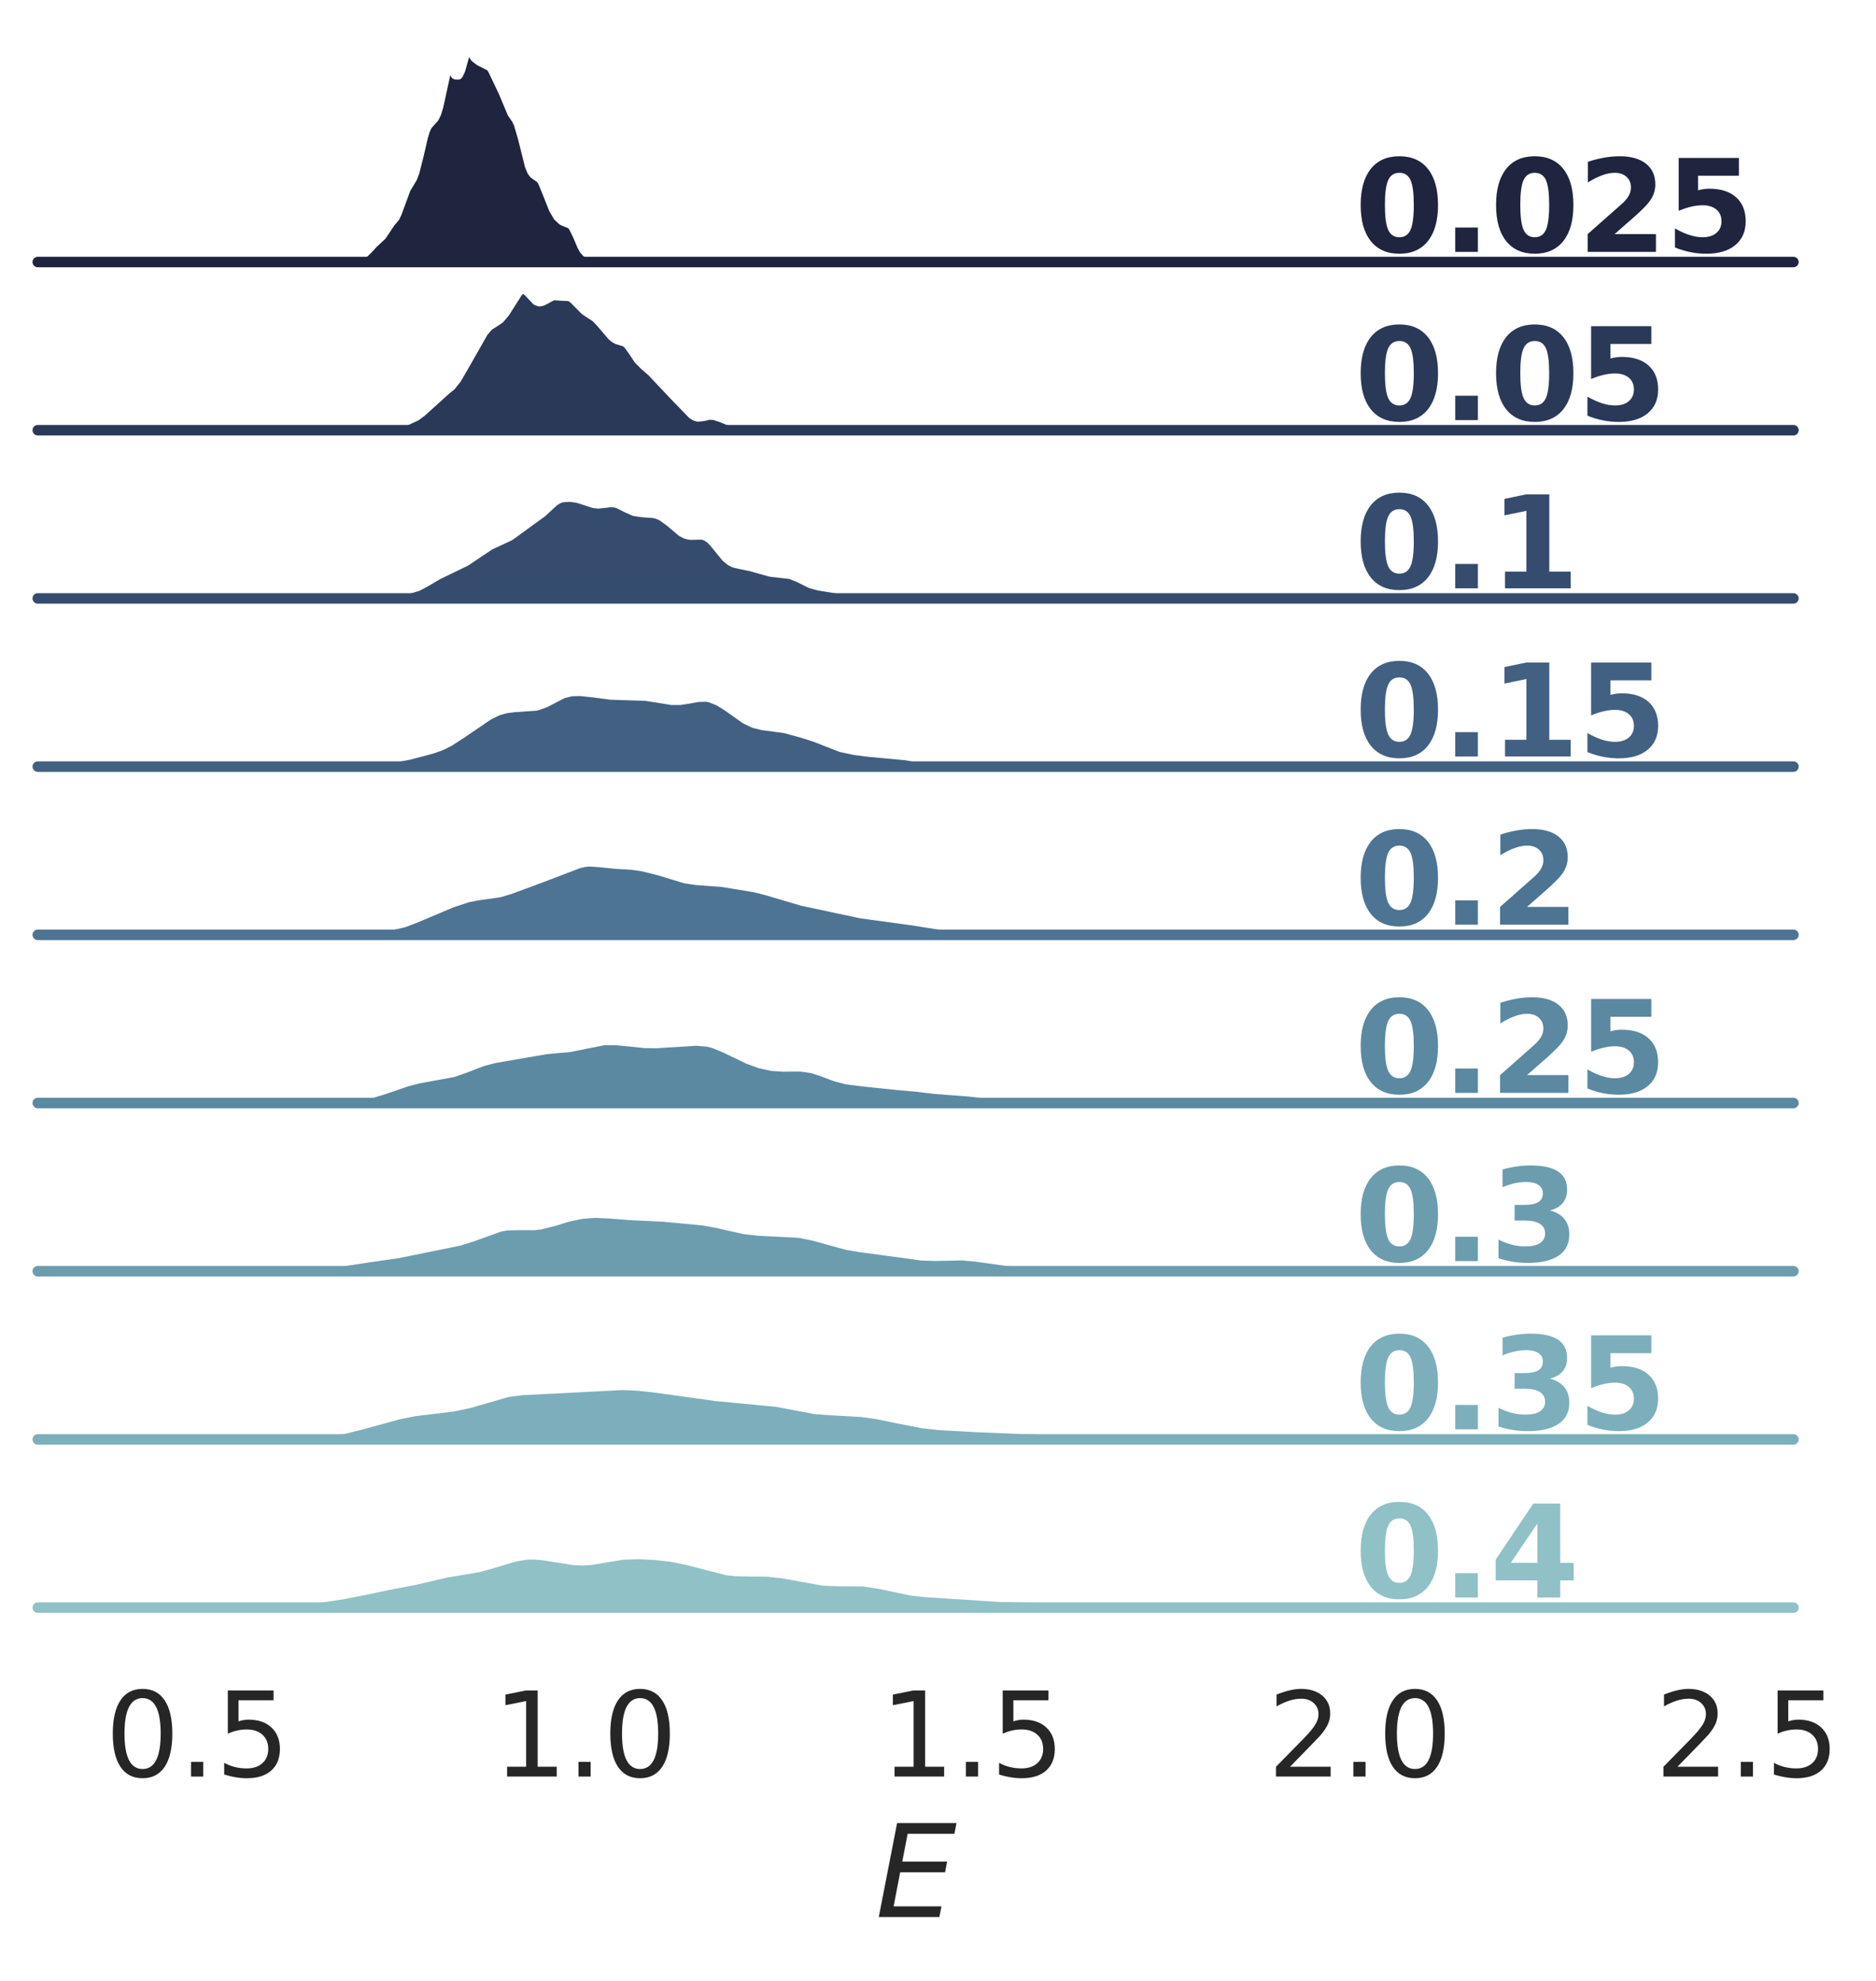 <?xml version="1.0" encoding="utf-8" standalone="no"?>
<!DOCTYPE svg PUBLIC "-//W3C//DTD SVG 1.1//EN"
  "http://www.w3.org/Graphics/SVG/1.1/DTD/svg11.dtd">
<svg height="377.795pt" version="1.1" viewBox="0 0 357.745 377.795" width="357.745pt" xmlns="http://www.w3.org/2000/svg" xmlns:xlink="http://www.w3.org/1999/xlink">
 <defs>
  <style type="text/css">*{stroke-linecap:butt;stroke-linejoin:round;}</style>
 </defs>
 <g id="figure_1">
  <g id="patch_1">
   <path d="M 0 377.795 
L 357.745 377.795 
L 357.745 0 
L 0 0 
z
" style="fill:#ffffff;"/>
  </g>
  <g id="axes_1">
   <g id="patch_2">
    <path d="M 7.2 49.968 
L 342 49.968 
L 342 7.2 
L 7.2 7.2 
z
" style="fill:none;"/>
   </g>
   <g id="matplotlib.axis_1">
    <g id="xtick_1"/>
    <g id="xtick_2"/>
    <g id="xtick_3"/>
    <g id="xtick_4"/>
    <g id="xtick_5"/>
   </g>
   <g id="matplotlib.axis_2"/>
   <g id="PolyCollection_1">
    <defs>
     <path d="M 59.407 -327.829 
L 59.407 -327.827 
L 59.824 -327.827 
L 60.24 -327.827 
L 60.657 -327.827 
L 61.073 -327.827 
L 61.49 -327.827 
L 61.906 -327.827 
L 62.323 -327.827 
L 62.739 -327.827 
L 63.156 -327.827 
L 63.573 -327.827 
L 63.989 -327.827 
L 64.406 -327.827 
L 64.822 -327.827 
L 65.239 -327.827 
L 65.655 -327.827 
L 66.072 -327.827 
L 66.489 -327.827 
L 66.905 -327.827 
L 67.322 -327.827 
L 67.738 -327.827 
L 68.155 -327.827 
L 68.571 -327.827 
L 68.988 -327.827 
L 69.404 -327.827 
L 69.821 -327.827 
L 70.238 -327.827 
L 70.654 -327.827 
L 71.071 -327.827 
L 71.487 -327.827 
L 71.904 -327.827 
L 72.32 -327.827 
L 72.737 -327.827 
L 73.154 -327.827 
L 73.57 -327.827 
L 73.987 -327.827 
L 74.403 -327.827 
L 74.82 -327.827 
L 75.236 -327.827 
L 75.653 -327.827 
L 76.069 -327.827 
L 76.486 -327.827 
L 76.903 -327.827 
L 77.319 -327.827 
L 77.736 -327.827 
L 78.152 -327.827 
L 78.569 -327.827 
L 78.985 -327.827 
L 79.402 -327.827 
L 79.819 -327.827 
L 80.235 -327.827 
L 80.652 -327.827 
L 81.068 -327.827 
L 81.485 -327.827 
L 81.901 -327.827 
L 82.318 -327.827 
L 82.734 -327.827 
L 83.151 -327.827 
L 83.568 -327.827 
L 83.984 -327.827 
L 84.401 -327.827 
L 84.817 -327.827 
L 85.234 -327.827 
L 85.65 -327.827 
L 86.067 -327.827 
L 86.484 -327.827 
L 86.9 -327.827 
L 87.317 -327.827 
L 87.733 -327.827 
L 88.15 -327.827 
L 88.566 -327.827 
L 88.983 -327.827 
L 89.4 -327.827 
L 89.816 -327.827 
L 90.233 -327.827 
L 90.649 -327.827 
L 91.066 -327.827 
L 91.482 -327.827 
L 91.899 -327.827 
L 92.315 -327.827 
L 92.732 -327.827 
L 93.149 -327.827 
L 93.565 -327.827 
L 93.982 -327.827 
L 94.398 -327.827 
L 94.815 -327.827 
L 95.231 -327.827 
L 95.648 -327.827 
L 96.065 -327.827 
L 96.481 -327.827 
L 96.898 -327.827 
L 97.314 -327.827 
L 97.731 -327.827 
L 98.147 -327.827 
L 98.564 -327.827 
L 98.98 -327.827 
L 99.397 -327.827 
L 99.814 -327.827 
L 100.23 -327.827 
L 100.647 -327.827 
L 101.063 -327.827 
L 101.48 -327.827 
L 101.896 -327.827 
L 102.313 -327.827 
L 102.73 -327.827 
L 103.146 -327.827 
L 103.563 -327.827 
L 103.979 -327.827 
L 104.396 -327.827 
L 104.812 -327.827 
L 105.229 -327.827 
L 105.645 -327.827 
L 106.062 -327.827 
L 106.479 -327.827 
L 106.895 -327.827 
L 107.312 -327.827 
L 107.728 -327.827 
L 108.145 -327.827 
L 108.561 -327.827 
L 108.978 -327.827 
L 109.395 -327.827 
L 109.811 -327.827 
L 110.228 -327.827 
L 110.644 -327.827 
L 111.061 -327.827 
L 111.477 -327.827 
L 111.894 -327.827 
L 112.31 -327.827 
L 112.727 -327.827 
L 113.144 -327.827 
L 113.56 -327.827 
L 113.977 -327.827 
L 114.393 -327.827 
L 114.81 -327.827 
L 115.226 -327.827 
L 115.643 -327.827 
L 116.06 -327.827 
L 116.476 -327.827 
L 116.893 -327.827 
L 117.309 -327.827 
L 117.726 -327.827 
L 118.142 -327.827 
L 118.559 -327.827 
L 118.975 -327.827 
L 119.392 -327.827 
L 119.809 -327.827 
L 120.225 -327.827 
L 120.642 -327.827 
L 121.058 -327.827 
L 121.475 -327.827 
L 121.891 -327.827 
L 122.308 -327.827 
L 122.725 -327.827 
L 123.141 -327.827 
L 123.558 -327.827 
L 123.974 -327.827 
L 124.391 -327.827 
L 124.807 -327.827 
L 125.224 -327.827 
L 125.64 -327.827 
L 126.057 -327.827 
L 126.474 -327.827 
L 126.89 -327.827 
L 127.307 -327.827 
L 127.723 -327.827 
L 128.14 -327.827 
L 128.556 -327.827 
L 128.973 -327.827 
L 129.39 -327.827 
L 129.806 -327.827 
L 130.223 -327.827 
L 130.639 -327.827 
L 131.056 -327.827 
L 131.472 -327.827 
L 131.889 -327.827 
L 132.305 -327.827 
L 132.722 -327.827 
L 133.139 -327.827 
L 133.555 -327.827 
L 133.972 -327.827 
L 134.388 -327.827 
L 134.805 -327.827 
L 135.221 -327.827 
L 135.638 -327.827 
L 136.055 -327.827 
L 136.471 -327.827 
L 136.888 -327.827 
L 137.304 -327.827 
L 137.721 -327.827 
L 138.137 -327.827 
L 138.554 -327.827 
L 138.97 -327.827 
L 139.387 -327.827 
L 139.804 -327.827 
L 140.22 -327.827 
L 140.637 -327.827 
L 141.053 -327.827 
L 141.47 -327.827 
L 141.886 -327.827 
L 142.303 -327.827 
L 142.303 -327.829 
L 142.303 -327.829 
L 141.886 -327.834 
L 141.47 -327.845 
L 141.053 -327.869 
L 140.637 -327.906 
L 140.22 -327.952 
L 139.804 -327.993 
L 139.387 -328.011 
L 138.97 -327.998 
L 138.554 -327.96 
L 138.137 -327.914 
L 137.721 -327.874 
L 137.304 -327.849 
L 136.888 -327.835 
L 136.471 -327.83 
L 136.055 -327.828 
L 135.638 -327.828 
L 135.221 -327.827 
L 134.805 -327.827 
L 134.388 -327.827 
L 133.972 -327.827 
L 133.555 -327.827 
L 133.139 -327.827 
L 132.722 -327.827 
L 132.305 -327.827 
L 131.889 -327.827 
L 131.472 -327.827 
L 131.056 -327.827 
L 130.639 -327.827 
L 130.223 -327.827 
L 129.806 -327.827 
L 129.39 -327.827 
L 128.973 -327.827 
L 128.556 -327.827 
L 128.14 -327.827 
L 127.723 -327.827 
L 127.307 -327.827 
L 126.89 -327.827 
L 126.474 -327.827 
L 126.057 -327.827 
L 125.64 -327.827 
L 125.224 -327.827 
L 124.807 -327.827 
L 124.391 -327.827 
L 123.974 -327.827 
L 123.558 -327.828 
L 123.141 -327.83 
L 122.725 -327.835 
L 122.308 -327.851 
L 121.891 -327.886 
L 121.475 -327.948 
L 121.058 -328.038 
L 120.642 -328.137 
L 120.225 -328.219 
L 119.809 -328.266 
L 119.392 -328.285 
L 118.975 -328.305 
L 118.559 -328.35 
L 118.142 -328.434 
L 117.726 -328.556 
L 117.309 -328.711 
L 116.893 -328.887 
L 116.476 -329.063 
L 116.06 -329.216 
L 115.643 -329.34 
L 115.226 -329.438 
L 114.81 -329.52 
L 114.393 -329.588 
L 113.977 -329.632 
L 113.56 -329.634 
L 113.144 -329.585 
L 112.727 -329.518 
L 112.31 -329.524 
L 111.894 -329.716 
L 111.477 -330.176 
L 111.061 -330.914 
L 110.644 -331.86 
L 110.228 -332.883 
L 109.811 -333.834 
L 109.395 -334.591 
L 108.978 -335.094 
L 108.561 -335.366 
L 108.145 -335.499 
L 107.728 -335.611 
L 107.312 -335.793 
L 106.895 -336.097 
L 106.479 -336.551 
L 106.062 -337.172 
L 105.645 -337.966 
L 105.229 -338.92 
L 104.812 -339.999 
L 104.396 -341.134 
L 103.979 -342.222 
L 103.563 -343.141 
L 103.146 -343.799 
L 102.73 -344.183 
L 102.313 -344.397 
L 101.896 -344.66 
L 101.48 -345.226 
L 101.063 -346.252 
L 100.647 -347.723 
L 100.23 -349.472 
L 99.814 -351.27 
L 99.397 -352.892 
L 98.98 -354.167 
L 98.564 -355.05 
L 98.147 -355.667 
L 97.731 -356.26 
L 97.314 -357.049 
L 96.898 -358.081 
L 96.481 -359.21 
L 96.065 -360.242 
L 95.648 -361.118 
L 95.231 -361.942 
L 94.815 -362.838 
L 94.398 -363.785 
L 93.982 -364.618 
L 93.565 -365.189 
L 93.149 -365.498 
L 92.732 -365.671 
L 92.315 -365.832 
L 91.899 -366.025 
L 91.482 -366.24 
L 91.066 -366.502 
L 90.649 -366.893 
L 90.233 -367.466 
L 89.816 -368.124 
L 89.4 -368.559 
L 88.983 -368.395 
L 88.566 -367.451 
L 88.15 -365.95 
L 87.733 -364.465 
L 87.317 -363.602 
L 86.9 -363.64 
L 86.484 -364.378 
L 86.067 -365.265 
L 85.65 -365.691 
L 85.234 -365.24 
L 84.817 -363.84 
L 84.401 -361.772 
L 83.984 -359.532 
L 83.568 -357.597 
L 83.151 -356.219 
L 82.734 -355.376 
L 82.318 -354.878 
L 81.901 -354.491 
L 81.485 -353.987 
L 81.068 -353.155 
L 80.652 -351.868 
L 80.235 -350.165 
L 79.819 -348.266 
L 79.402 -346.46 
L 78.985 -344.975 
L 78.569 -343.887 
L 78.152 -343.122 
L 77.736 -342.498 
L 77.319 -341.806 
L 76.903 -340.89 
L 76.486 -339.724 
L 76.069 -338.439 
L 75.653 -337.265 
L 75.236 -336.39 
L 74.82 -335.831 
L 74.403 -335.422 
L 73.987 -334.949 
L 73.57 -334.314 
L 73.154 -333.586 
L 72.737 -332.915 
L 72.32 -332.403 
L 71.904 -332.04 
L 71.487 -331.731 
L 71.071 -331.374 
L 70.654 -330.93 
L 70.238 -330.441 
L 69.821 -329.99 
L 69.404 -329.639 
L 68.988 -329.395 
L 68.571 -329.209 
L 68.155 -329.017 
L 67.738 -328.78 
L 67.322 -328.512 
L 66.905 -328.258 
L 66.489 -328.062 
L 66.072 -327.937 
L 65.655 -327.871 
L 65.239 -327.844 
L 64.822 -327.84 
L 64.406 -327.85 
L 63.989 -327.874 
L 63.573 -327.914 
L 63.156 -327.96 
L 62.739 -327.998 
L 62.323 -328.011 
L 61.906 -327.993 
L 61.49 -327.952 
L 61.073 -327.906 
L 60.657 -327.869 
L 60.24 -327.845 
L 59.824 -327.834 
L 59.407 -327.829 
z
" id="m5f3ae3363c" style="stroke:#1f253f;stroke-width:1.5;"/>
    </defs>
    <g>
     <use style="fill:#1f253f;stroke:#1f253f;stroke-width:1.5;" x="0" xlink:href="#m5f3ae3363c" y="377.795"/>
    </g>
   </g>
   <g id="line2d_1">
    <path d="M 59.407 49.966 
L 61.49 49.844 
L 62.739 49.797 
L 65.239 49.951 
L 66.072 49.859 
L 66.905 49.537 
L 68.571 48.586 
L 69.404 48.156 
L 70.238 47.354 
L 71.071 46.422 
L 72.737 44.881 
L 74.403 42.373 
L 75.236 41.406 
L 75.653 40.531 
L 77.319 35.99 
L 78.569 33.908 
L 78.985 32.821 
L 79.819 29.53 
L 80.652 25.928 
L 81.068 24.641 
L 81.485 23.809 
L 82.734 22.419 
L 83.151 21.576 
L 83.568 20.198 
L 85.234 12.556 
L 85.65 12.105 
L 86.067 12.53 
L 86.9 14.155 
L 87.317 14.193 
L 87.733 13.33 
L 88.566 10.344 
L 88.983 9.401 
L 89.4 9.237 
L 89.816 9.672 
L 90.649 10.903 
L 91.482 11.555 
L 93.565 12.606 
L 93.982 13.177 
L 96.065 17.553 
L 97.731 21.535 
L 98.564 22.745 
L 98.98 23.628 
L 99.814 26.525 
L 101.063 31.543 
L 101.48 32.57 
L 101.896 33.135 
L 103.146 33.996 
L 103.563 34.654 
L 104.396 36.661 
L 105.645 39.83 
L 106.479 41.245 
L 107.312 42.002 
L 108.978 42.701 
L 109.395 43.204 
L 110.228 44.913 
L 111.061 46.881 
L 111.477 47.62 
L 111.894 48.08 
L 112.31 48.271 
L 113.144 48.211 
L 113.977 48.163 
L 115.226 48.357 
L 116.476 48.733 
L 118.142 49.361 
L 119.392 49.51 
L 120.642 49.658 
L 122.308 49.944 
L 125.64 49.968 
L 138.137 49.882 
L 139.804 49.803 
L 142.303 49.966 
L 142.303 49.966 
" style="fill:none;stroke:#ffffff;stroke-linecap:round;stroke-width:2;"/>
   </g>
   <g id="line2d_2">
    <path d="M 7.2 49.968 
L 342 49.968 
" style="fill:none;stroke:#1f253f;stroke-linecap:round;stroke-width:2;"/>
   </g>
   <g id="text_1">
    <!-- 0.025 -->
    <g style="fill:#1f253f;" transform="translate(258.3 48.037)scale(0.24 -0.24)">
     <defs>
      <path d="M 2944 2338 
Q 2944 3213 2780 3570 
Q 2616 3928 2228 3928 
Q 1841 3928 1675 3570 
Q 1509 3213 1509 2338 
Q 1509 1453 1675 1090 
Q 1841 728 2228 728 
Q 2613 728 2778 1090 
Q 2944 1453 2944 2338 
z
M 4147 2328 
Q 4147 1169 3647 539 
Q 3147 -91 2228 -91 
Q 1306 -91 806 539 
Q 306 1169 306 2328 
Q 306 3491 806 4120 
Q 1306 4750 2228 4750 
Q 3147 4750 3647 4120 
Q 4147 3491 4147 2328 
z
" id="DejaVuSans-Bold-30" transform="scale(0.016)"/>
      <path d="M 653 1209 
L 1778 1209 
L 1778 0 
L 653 0 
L 653 1209 
z
" id="DejaVuSans-Bold-2e" transform="scale(0.016)"/>
      <path d="M 1844 884 
L 3897 884 
L 3897 0 
L 506 0 
L 506 884 
L 2209 2388 
Q 2438 2594 2547 2791 
Q 2656 2988 2656 3200 
Q 2656 3528 2436 3728 
Q 2216 3928 1850 3928 
Q 1569 3928 1234 3808 
Q 900 3688 519 3450 
L 519 4475 
Q 925 4609 1322 4679 
Q 1719 4750 2100 4750 
Q 2938 4750 3402 4381 
Q 3866 4013 3866 3353 
Q 3866 2972 3669 2642 
Q 3472 2313 2841 1759 
L 1844 884 
z
" id="DejaVuSans-Bold-32" transform="scale(0.016)"/>
      <path d="M 678 4666 
L 3669 4666 
L 3669 3781 
L 1638 3781 
L 1638 3059 
Q 1775 3097 1914 3117 
Q 2053 3138 2203 3138 
Q 3056 3138 3531 2711 
Q 4006 2284 4006 1522 
Q 4006 766 3489 337 
Q 2972 -91 2053 -91 
Q 1656 -91 1267 -14 
Q 878 63 494 219 
L 494 1166 
Q 875 947 1217 837 
Q 1559 728 1863 728 
Q 2300 728 2551 942 
Q 2803 1156 2803 1522 
Q 2803 1891 2551 2103 
Q 2300 2316 1863 2316 
Q 1603 2316 1309 2248 
Q 1016 2181 678 2041 
L 678 4666 
z
" id="DejaVuSans-Bold-35" transform="scale(0.016)"/>
     </defs>
     <use xlink:href="#DejaVuSans-Bold-30"/>
     <use x="69.58" xlink:href="#DejaVuSans-Bold-2e"/>
     <use x="107.568" xlink:href="#DejaVuSans-Bold-30"/>
     <use x="177.148" xlink:href="#DejaVuSans-Bold-32"/>
     <use x="246.729" xlink:href="#DejaVuSans-Bold-35"/>
    </g>
   </g>
  </g>
  <g id="axes_2">
   <g id="patch_3">
    <path d="M 7.2 82.044 
L 342 82.044 
L 342 39.276 
L 7.2 39.276 
z
" style="fill:none;"/>
   </g>
   <g id="matplotlib.axis_3">
    <g id="xtick_6"/>
    <g id="xtick_7"/>
    <g id="xtick_8"/>
    <g id="xtick_9"/>
    <g id="xtick_10"/>
   </g>
   <g id="matplotlib.axis_4"/>
   <g id="PolyCollection_2">
    <defs>
     <path d="M 64.447 -295.753 
L 64.447 -295.751 
L 64.96 -295.751 
L 65.472 -295.751 
L 65.985 -295.751 
L 66.498 -295.751 
L 67.01 -295.751 
L 67.523 -295.751 
L 68.035 -295.751 
L 68.548 -295.751 
L 69.06 -295.751 
L 69.573 -295.751 
L 70.085 -295.751 
L 70.598 -295.751 
L 71.111 -295.751 
L 71.623 -295.751 
L 72.136 -295.751 
L 72.648 -295.751 
L 73.161 -295.751 
L 73.673 -295.751 
L 74.186 -295.751 
L 74.699 -295.751 
L 75.211 -295.751 
L 75.724 -295.751 
L 76.236 -295.751 
L 76.749 -295.751 
L 77.261 -295.751 
L 77.774 -295.751 
L 78.287 -295.751 
L 78.799 -295.751 
L 79.312 -295.751 
L 79.824 -295.751 
L 80.337 -295.751 
L 80.849 -295.751 
L 81.362 -295.751 
L 81.875 -295.751 
L 82.387 -295.751 
L 82.9 -295.751 
L 83.412 -295.751 
L 83.925 -295.751 
L 84.437 -295.751 
L 84.95 -295.751 
L 85.463 -295.751 
L 85.975 -295.751 
L 86.488 -295.751 
L 87 -295.751 
L 87.513 -295.751 
L 88.025 -295.751 
L 88.538 -295.751 
L 89.05 -295.751 
L 89.563 -295.751 
L 90.076 -295.751 
L 90.588 -295.751 
L 91.101 -295.751 
L 91.613 -295.751 
L 92.126 -295.751 
L 92.638 -295.751 
L 93.151 -295.751 
L 93.664 -295.751 
L 94.176 -295.751 
L 94.689 -295.751 
L 95.201 -295.751 
L 95.714 -295.751 
L 96.226 -295.751 
L 96.739 -295.751 
L 97.252 -295.751 
L 97.764 -295.751 
L 98.277 -295.751 
L 98.789 -295.751 
L 99.302 -295.751 
L 99.814 -295.751 
L 100.327 -295.751 
L 100.84 -295.751 
L 101.352 -295.751 
L 101.865 -295.751 
L 102.377 -295.751 
L 102.89 -295.751 
L 103.402 -295.751 
L 103.915 -295.751 
L 104.428 -295.751 
L 104.94 -295.751 
L 105.453 -295.751 
L 105.965 -295.751 
L 106.478 -295.751 
L 106.99 -295.751 
L 107.503 -295.751 
L 108.015 -295.751 
L 108.528 -295.751 
L 109.041 -295.751 
L 109.553 -295.751 
L 110.066 -295.751 
L 110.578 -295.751 
L 111.091 -295.751 
L 111.603 -295.751 
L 112.116 -295.751 
L 112.629 -295.751 
L 113.141 -295.751 
L 113.654 -295.751 
L 114.166 -295.751 
L 114.679 -295.751 
L 115.191 -295.751 
L 115.704 -295.751 
L 116.217 -295.751 
L 116.729 -295.751 
L 117.242 -295.751 
L 117.754 -295.751 
L 118.267 -295.751 
L 118.779 -295.751 
L 119.292 -295.751 
L 119.805 -295.751 
L 120.317 -295.751 
L 120.83 -295.751 
L 121.342 -295.751 
L 121.855 -295.751 
L 122.367 -295.751 
L 122.88 -295.751 
L 123.393 -295.751 
L 123.905 -295.751 
L 124.418 -295.751 
L 124.93 -295.751 
L 125.443 -295.751 
L 125.955 -295.751 
L 126.468 -295.751 
L 126.981 -295.751 
L 127.493 -295.751 
L 128.006 -295.751 
L 128.518 -295.751 
L 129.031 -295.751 
L 129.543 -295.751 
L 130.056 -295.751 
L 130.568 -295.751 
L 131.081 -295.751 
L 131.594 -295.751 
L 132.106 -295.751 
L 132.619 -295.751 
L 133.131 -295.751 
L 133.644 -295.751 
L 134.156 -295.751 
L 134.669 -295.751 
L 135.182 -295.751 
L 135.694 -295.751 
L 136.207 -295.751 
L 136.719 -295.751 
L 137.232 -295.751 
L 137.744 -295.751 
L 138.257 -295.751 
L 138.77 -295.751 
L 139.282 -295.751 
L 139.795 -295.751 
L 140.307 -295.751 
L 140.82 -295.751 
L 141.332 -295.751 
L 141.845 -295.751 
L 142.358 -295.751 
L 142.87 -295.751 
L 143.383 -295.751 
L 143.895 -295.751 
L 144.408 -295.751 
L 144.92 -295.751 
L 145.433 -295.751 
L 145.946 -295.751 
L 146.458 -295.751 
L 146.971 -295.751 
L 147.483 -295.751 
L 147.996 -295.751 
L 148.508 -295.751 
L 149.021 -295.751 
L 149.533 -295.751 
L 150.046 -295.751 
L 150.559 -295.751 
L 151.071 -295.751 
L 151.584 -295.751 
L 152.096 -295.751 
L 152.609 -295.751 
L 153.121 -295.751 
L 153.634 -295.751 
L 154.147 -295.751 
L 154.659 -295.751 
L 155.172 -295.751 
L 155.684 -295.751 
L 156.197 -295.751 
L 156.709 -295.751 
L 157.222 -295.751 
L 157.735 -295.751 
L 158.247 -295.751 
L 158.76 -295.751 
L 159.272 -295.751 
L 159.785 -295.751 
L 160.297 -295.751 
L 160.81 -295.751 
L 161.323 -295.751 
L 161.835 -295.751 
L 162.348 -295.751 
L 162.86 -295.751 
L 163.373 -295.751 
L 163.885 -295.751 
L 164.398 -295.751 
L 164.911 -295.751 
L 165.423 -295.751 
L 165.936 -295.751 
L 166.448 -295.751 
L 166.448 -295.753 
L 166.448 -295.753 
L 165.936 -295.755 
L 165.423 -295.761 
L 164.911 -295.773 
L 164.398 -295.793 
L 163.885 -295.824 
L 163.373 -295.863 
L 162.86 -295.907 
L 162.348 -295.946 
L 161.835 -295.971 
L 161.323 -295.976 
L 160.81 -295.96 
L 160.297 -295.926 
L 159.785 -295.884 
L 159.272 -295.841 
L 158.76 -295.806 
L 158.247 -295.781 
L 157.735 -295.766 
L 157.222 -295.758 
L 156.709 -295.754 
L 156.197 -295.752 
L 155.684 -295.752 
L 155.172 -295.752 
L 154.659 -295.752 
L 154.147 -295.753 
L 153.634 -295.756 
L 153.121 -295.763 
L 152.609 -295.777 
L 152.096 -295.803 
L 151.584 -295.844 
L 151.071 -295.896 
L 150.559 -295.954 
L 150.046 -296.006 
L 149.533 -296.042 
L 149.021 -296.059 
L 148.508 -296.067 
L 147.996 -296.077 
L 147.483 -296.101 
L 146.971 -296.138 
L 146.458 -296.177 
L 145.946 -296.201 
L 145.433 -296.193 
L 144.92 -296.149 
L 144.408 -296.079 
L 143.895 -296.009 
L 143.383 -295.967 
L 142.87 -295.978 
L 142.358 -296.063 
L 141.845 -296.226 
L 141.332 -296.461 
L 140.82 -296.746 
L 140.307 -297.049 
L 139.795 -297.336 
L 139.282 -297.587 
L 138.77 -297.802 
L 138.257 -297.996 
L 137.744 -298.186 
L 137.232 -298.38 
L 136.719 -298.562 
L 136.207 -298.703 
L 135.694 -298.768 
L 135.182 -298.742 
L 134.669 -298.637 
L 134.156 -298.497 
L 133.644 -298.389 
L 133.131 -298.382 
L 132.619 -298.524 
L 132.106 -298.833 
L 131.594 -299.287 
L 131.081 -299.836 
L 130.568 -300.421 
L 130.056 -300.994 
L 129.543 -301.531 
L 129.031 -302.036 
L 128.518 -302.527 
L 128.006 -303.026 
L 127.493 -303.542 
L 126.981 -304.071 
L 126.468 -304.611 
L 125.955 -305.165 
L 125.443 -305.739 
L 124.93 -306.325 
L 124.418 -306.891 
L 123.905 -307.398 
L 123.393 -307.835 
L 122.88 -308.241 
L 122.367 -308.696 
L 121.855 -309.276 
L 121.342 -310.002 
L 120.83 -310.818 
L 120.317 -311.606 
L 119.805 -312.242 
L 119.292 -312.655 
L 118.779 -312.868 
L 118.267 -312.98 
L 117.754 -313.126 
L 117.242 -313.404 
L 116.729 -313.843 
L 116.217 -314.405 
L 115.704 -315.026 
L 115.191 -315.654 
L 114.679 -316.26 
L 114.166 -316.825 
L 113.654 -317.325 
L 113.141 -317.737 
L 112.629 -318.066 
L 112.116 -318.352 
L 111.603 -318.668 
L 111.091 -319.082 
L 110.578 -319.611 
L 110.066 -320.203 
L 109.553 -320.754 
L 109.041 -321.162 
L 108.528 -321.378 
L 108.015 -321.434 
L 107.503 -321.418 
L 106.99 -321.42 
L 106.478 -321.478 
L 105.965 -321.553 
L 105.453 -321.558 
L 104.94 -321.418 
L 104.428 -321.126 
L 103.915 -320.761 
L 103.402 -320.459 
L 102.89 -320.357 
L 102.377 -320.532 
L 101.865 -320.97 
L 101.352 -321.562 
L 100.84 -322.148 
L 100.327 -322.575 
L 99.814 -322.748 
L 99.302 -322.637 
L 98.789 -322.255 
L 98.277 -321.637 
L 97.764 -320.838 
L 97.252 -319.941 
L 96.739 -319.041 
L 96.226 -318.225 
L 95.714 -317.547 
L 95.201 -317.025 
L 94.689 -316.643 
L 94.176 -316.351 
L 93.664 -316.066 
L 93.151 -315.698 
L 92.638 -315.185 
L 92.126 -314.512 
L 91.613 -313.709 
L 91.101 -312.825 
L 90.588 -311.9 
L 90.076 -310.965 
L 89.563 -310.039 
L 89.05 -309.124 
L 88.538 -308.211 
L 88.025 -307.295 
L 87.513 -306.397 
L 87 -305.563 
L 86.488 -304.848 
L 85.975 -304.277 
L 85.463 -303.826 
L 84.95 -303.438 
L 84.437 -303.048 
L 83.925 -302.624 
L 83.412 -302.165 
L 82.9 -301.692 
L 82.387 -301.217 
L 81.875 -300.739 
L 81.362 -300.247 
L 80.849 -299.748 
L 80.337 -299.27 
L 79.824 -298.85 
L 79.312 -298.509 
L 78.799 -298.238 
L 78.287 -298.002 
L 77.774 -297.771 
L 77.261 -297.537 
L 76.749 -297.317 
L 76.236 -297.138 
L 75.724 -297.018 
L 75.211 -296.953 
L 74.699 -296.919 
L 74.186 -296.882 
L 73.673 -296.815 
L 73.161 -296.707 
L 72.648 -296.569 
L 72.136 -296.42 
L 71.623 -296.28 
L 71.111 -296.161 
L 70.598 -296.07 
L 70.085 -296.006 
L 69.573 -295.962 
L 69.06 -295.932 
L 68.548 -295.904 
L 68.035 -295.875 
L 67.523 -295.843 
L 67.01 -295.813 
L 66.498 -295.788 
L 65.985 -295.771 
L 65.472 -295.761 
L 64.96 -295.755 
L 64.447 -295.753 
z
" id="m978c9cfe3e" style="stroke:#2b3958;stroke-width:1.5;"/>
    </defs>
    <g>
     <use style="fill:#2b3958;stroke:#2b3958;stroke-width:1.5;" x="0" xlink:href="#m978c9cfe3e" y="377.795"/>
    </g>
   </g>
   <g id="line2d_3">
    <path d="M 64.447 82.043 
L 68.035 81.921 
L 71.111 81.634 
L 74.699 80.876 
L 75.724 80.778 
L 76.749 80.479 
L 79.312 79.286 
L 80.337 78.526 
L 84.95 74.358 
L 85.975 73.519 
L 87 72.232 
L 88.538 69.585 
L 92.126 63.284 
L 93.151 62.097 
L 94.176 61.445 
L 95.201 60.77 
L 96.226 59.571 
L 98.789 55.54 
L 99.302 55.159 
L 99.814 55.048 
L 100.327 55.221 
L 100.84 55.648 
L 102.377 57.263 
L 102.89 57.438 
L 103.402 57.336 
L 105.453 56.237 
L 106.478 56.317 
L 107.503 56.378 
L 108.528 56.418 
L 109.041 56.634 
L 109.553 57.041 
L 111.603 59.127 
L 113.654 60.471 
L 114.679 61.535 
L 116.729 63.952 
L 117.242 64.391 
L 117.754 64.67 
L 119.292 65.14 
L 119.805 65.554 
L 120.83 66.977 
L 121.855 68.52 
L 122.88 69.554 
L 124.418 70.904 
L 128.518 75.268 
L 130.568 77.374 
L 132.106 78.962 
L 132.619 79.271 
L 133.131 79.414 
L 134.156 79.298 
L 135.182 79.053 
L 136.207 79.093 
L 137.744 79.609 
L 139.795 80.46 
L 141.845 81.569 
L 142.87 81.817 
L 143.895 81.786 
L 145.946 81.595 
L 151.584 81.952 
L 154.147 82.042 
L 159.272 81.954 
L 161.835 81.824 
L 166.448 82.043 
L 166.448 82.043 
" style="fill:none;stroke:#ffffff;stroke-linecap:round;stroke-width:2;"/>
   </g>
   <g id="line2d_4">
    <path d="M 7.2 82.044 
L 342 82.044 
" style="fill:none;stroke:#2b3958;stroke-linecap:round;stroke-width:2;"/>
   </g>
   <g id="text_2">
    <!-- 0.05 -->
    <g style="fill:#2b3958;" transform="translate(258.3 80.113)scale(0.24 -0.24)">
     <use xlink:href="#DejaVuSans-Bold-30"/>
     <use x="69.58" xlink:href="#DejaVuSans-Bold-2e"/>
     <use x="107.568" xlink:href="#DejaVuSans-Bold-30"/>
     <use x="177.148" xlink:href="#DejaVuSans-Bold-35"/>
    </g>
   </g>
  </g>
  <g id="axes_3">
   <g id="patch_4">
    <path d="M 7.2 114.12 
L 342 114.12 
L 342 71.352 
L 7.2 71.352 
z
" style="fill:none;"/>
   </g>
   <g id="matplotlib.axis_5">
    <g id="xtick_11"/>
    <g id="xtick_12"/>
    <g id="xtick_13"/>
    <g id="xtick_14"/>
    <g id="xtick_15"/>
   </g>
   <g id="matplotlib.axis_6"/>
   <g id="PolyCollection_3">
    <defs>
     <path d="M 55.096 -263.677 
L 55.096 -263.675 
L 55.861 -263.675 
L 56.627 -263.675 
L 57.392 -263.675 
L 58.157 -263.675 
L 58.923 -263.675 
L 59.688 -263.675 
L 60.453 -263.675 
L 61.219 -263.675 
L 61.984 -263.675 
L 62.75 -263.675 
L 63.515 -263.675 
L 64.28 -263.675 
L 65.046 -263.675 
L 65.811 -263.675 
L 66.576 -263.675 
L 67.342 -263.675 
L 68.107 -263.675 
L 68.873 -263.675 
L 69.638 -263.675 
L 70.403 -263.675 
L 71.169 -263.675 
L 71.934 -263.675 
L 72.699 -263.675 
L 73.465 -263.675 
L 74.23 -263.675 
L 74.996 -263.675 
L 75.761 -263.675 
L 76.526 -263.675 
L 77.292 -263.675 
L 78.057 -263.675 
L 78.823 -263.675 
L 79.588 -263.675 
L 80.353 -263.675 
L 81.119 -263.675 
L 81.884 -263.675 
L 82.649 -263.675 
L 83.415 -263.675 
L 84.18 -263.675 
L 84.946 -263.675 
L 85.711 -263.675 
L 86.476 -263.675 
L 87.242 -263.675 
L 88.007 -263.675 
L 88.772 -263.675 
L 89.538 -263.675 
L 90.303 -263.675 
L 91.069 -263.675 
L 91.834 -263.675 
L 92.599 -263.675 
L 93.365 -263.675 
L 94.13 -263.675 
L 94.895 -263.675 
L 95.661 -263.675 
L 96.426 -263.675 
L 97.192 -263.675 
L 97.957 -263.675 
L 98.722 -263.675 
L 99.488 -263.675 
L 100.253 -263.675 
L 101.018 -263.675 
L 101.784 -263.675 
L 102.549 -263.675 
L 103.315 -263.675 
L 104.08 -263.675 
L 104.845 -263.675 
L 105.611 -263.675 
L 106.376 -263.675 
L 107.141 -263.675 
L 107.907 -263.675 
L 108.672 -263.675 
L 109.438 -263.675 
L 110.203 -263.675 
L 110.968 -263.675 
L 111.734 -263.675 
L 112.499 -263.675 
L 113.264 -263.675 
L 114.03 -263.675 
L 114.795 -263.675 
L 115.561 -263.675 
L 116.326 -263.675 
L 117.091 -263.675 
L 117.857 -263.675 
L 118.622 -263.675 
L 119.387 -263.675 
L 120.153 -263.675 
L 120.918 -263.675 
L 121.684 -263.675 
L 122.449 -263.675 
L 123.214 -263.675 
L 123.98 -263.675 
L 124.745 -263.675 
L 125.511 -263.675 
L 126.276 -263.675 
L 127.041 -263.675 
L 127.807 -263.675 
L 128.572 -263.675 
L 129.337 -263.675 
L 130.103 -263.675 
L 130.868 -263.675 
L 131.634 -263.675 
L 132.399 -263.675 
L 133.164 -263.675 
L 133.93 -263.675 
L 134.695 -263.675 
L 135.46 -263.675 
L 136.226 -263.675 
L 136.991 -263.675 
L 137.757 -263.675 
L 138.522 -263.675 
L 139.287 -263.675 
L 140.053 -263.675 
L 140.818 -263.675 
L 141.583 -263.675 
L 142.349 -263.675 
L 143.114 -263.675 
L 143.88 -263.675 
L 144.645 -263.675 
L 145.41 -263.675 
L 146.176 -263.675 
L 146.941 -263.675 
L 147.706 -263.675 
L 148.472 -263.675 
L 149.237 -263.675 
L 150.003 -263.675 
L 150.768 -263.675 
L 151.533 -263.675 
L 152.299 -263.675 
L 153.064 -263.675 
L 153.829 -263.675 
L 154.595 -263.675 
L 155.36 -263.675 
L 156.126 -263.675 
L 156.891 -263.675 
L 157.656 -263.675 
L 158.422 -263.675 
L 159.187 -263.675 
L 159.952 -263.675 
L 160.718 -263.675 
L 161.483 -263.675 
L 162.249 -263.675 
L 163.014 -263.675 
L 163.779 -263.675 
L 164.545 -263.675 
L 165.31 -263.675 
L 166.076 -263.675 
L 166.841 -263.675 
L 167.606 -263.675 
L 168.372 -263.675 
L 169.137 -263.675 
L 169.902 -263.675 
L 170.668 -263.675 
L 171.433 -263.675 
L 172.199 -263.675 
L 172.964 -263.675 
L 173.729 -263.675 
L 174.495 -263.675 
L 175.26 -263.675 
L 176.025 -263.675 
L 176.791 -263.675 
L 177.556 -263.675 
L 178.322 -263.675 
L 179.087 -263.675 
L 179.852 -263.675 
L 180.618 -263.675 
L 181.383 -263.675 
L 182.148 -263.675 
L 182.914 -263.675 
L 183.679 -263.675 
L 184.445 -263.675 
L 185.21 -263.675 
L 185.975 -263.675 
L 186.741 -263.675 
L 187.506 -263.675 
L 188.271 -263.675 
L 189.037 -263.675 
L 189.802 -263.675 
L 190.568 -263.675 
L 191.333 -263.675 
L 192.098 -263.675 
L 192.864 -263.675 
L 193.629 -263.675 
L 194.394 -263.675 
L 195.16 -263.675 
L 195.925 -263.675 
L 196.691 -263.675 
L 197.456 -263.675 
L 198.221 -263.675 
L 198.987 -263.675 
L 199.752 -263.675 
L 200.517 -263.675 
L 201.283 -263.675 
L 202.048 -263.675 
L 202.814 -263.675 
L 203.579 -263.675 
L 204.344 -263.675 
L 205.11 -263.675 
L 205.875 -263.675 
L 206.641 -263.675 
L 207.406 -263.675 
L 207.406 -263.676 
L 207.406 -263.676 
L 206.641 -263.678 
L 205.875 -263.682 
L 205.11 -263.688 
L 204.344 -263.7 
L 203.579 -263.715 
L 202.814 -263.734 
L 202.048 -263.75 
L 201.283 -263.76 
L 200.517 -263.761 
L 199.752 -263.755 
L 198.987 -263.748 
L 198.221 -263.746 
L 197.456 -263.755 
L 196.691 -263.775 
L 195.925 -263.8 
L 195.16 -263.823 
L 194.394 -263.835 
L 193.629 -263.83 
L 192.864 -263.81 
L 192.098 -263.781 
L 191.333 -263.752 
L 190.568 -263.732 
L 189.802 -263.726 
L 189.037 -263.738 
L 188.271 -263.769 
L 187.506 -263.817 
L 186.741 -263.876 
L 185.975 -263.939 
L 185.21 -263.999 
L 184.445 -264.049 
L 183.679 -264.084 
L 182.914 -264.102 
L 182.148 -264.1 
L 181.383 -264.079 
L 180.618 -264.047 
L 179.852 -264.015 
L 179.087 -264 
L 178.322 -264.011 
L 177.556 -264.051 
L 176.791 -264.111 
L 176.025 -264.18 
L 175.26 -264.244 
L 174.495 -264.292 
L 173.729 -264.32 
L 172.964 -264.328 
L 172.199 -264.322 
L 171.433 -264.313 
L 170.668 -264.319 
L 169.902 -264.353 
L 169.137 -264.423 
L 168.372 -264.524 
L 167.606 -264.641 
L 166.841 -264.756 
L 166.076 -264.852 
L 165.31 -264.924 
L 164.545 -264.976 
L 163.779 -265.017 
L 163.014 -265.059 
L 162.249 -265.114 
L 161.483 -265.193 
L 160.718 -265.303 
L 159.952 -265.445 
L 159.187 -265.606 
L 158.422 -265.769 
L 157.656 -265.917 
L 156.891 -266.048 
L 156.126 -266.183 
L 155.36 -266.359 
L 154.595 -266.611 
L 153.829 -266.949 
L 153.064 -267.349 
L 152.299 -267.754 
L 151.533 -268.106 
L 150.768 -268.365 
L 150.003 -268.525 
L 149.237 -268.61 
L 148.472 -268.661 
L 147.706 -268.716 
L 146.941 -268.806 
L 146.176 -268.95 
L 145.41 -269.15 
L 144.645 -269.393 
L 143.88 -269.648 
L 143.114 -269.879 
L 142.349 -270.056 
L 141.583 -270.183 
L 140.818 -270.31 
L 140.053 -270.525 
L 139.287 -270.926 
L 138.522 -271.566 
L 137.757 -272.427 
L 136.991 -273.411 
L 136.226 -274.368 
L 135.46 -275.148 
L 134.695 -275.658 
L 133.93 -275.886 
L 133.164 -275.906 
L 132.399 -275.847 
L 131.634 -275.848 
L 130.868 -276.016 
L 130.103 -276.395 
L 129.337 -276.958 
L 128.572 -277.634 
L 127.807 -278.325 
L 127.041 -278.944 
L 126.276 -279.433 
L 125.511 -279.776 
L 124.745 -279.987 
L 123.98 -280.096 
L 123.214 -280.137 
L 122.449 -280.159 
L 121.684 -280.222 
L 120.918 -280.391 
L 120.153 -280.695 
L 119.387 -281.103 
L 118.622 -281.529 
L 117.857 -281.869 
L 117.091 -282.049 
L 116.326 -282.06 
L 115.561 -281.96 
L 114.795 -281.843 
L 114.03 -281.805 
L 113.264 -281.897 
L 112.499 -282.113 
L 111.734 -282.396 
L 110.968 -282.671 
L 110.203 -282.886 
L 109.438 -283.028 
L 108.672 -283.101 
L 107.907 -283.102 
L 107.141 -282.994 
L 106.376 -282.719 
L 105.611 -282.247 
L 104.845 -281.598 
L 104.08 -280.854 
L 103.315 -280.119 
L 102.549 -279.474 
L 101.784 -278.937 
L 101.018 -278.466 
L 100.253 -277.988 
L 99.488 -277.448 
L 98.722 -276.845 
L 97.957 -276.23 
L 97.192 -275.67 
L 96.426 -275.209 
L 95.661 -274.844 
L 94.895 -274.537 
L 94.13 -274.235 
L 93.365 -273.891 
L 92.599 -273.476 
L 91.834 -272.988 
L 91.069 -272.444 
L 90.303 -271.878 
L 89.538 -271.325 
L 88.772 -270.81 
L 88.007 -270.342 
L 87.242 -269.924 
L 86.476 -269.55 
L 85.711 -269.212 
L 84.946 -268.894 
L 84.18 -268.572 
L 83.415 -268.213 
L 82.649 -267.799 
L 81.884 -267.334 
L 81.119 -266.856 
L 80.353 -266.413 
L 79.588 -266.046 
L 78.823 -265.759 
L 78.057 -265.531 
L 77.292 -265.324 
L 76.526 -265.116 
L 75.761 -264.904 
L 74.996 -264.702 
L 74.23 -264.528 
L 73.465 -264.396 
L 72.699 -264.308 
L 71.934 -264.256 
L 71.169 -264.224 
L 70.403 -264.193 
L 69.638 -264.146 
L 68.873 -264.079 
L 68.107 -263.999 
L 67.342 -263.921 
L 66.576 -263.865 
L 65.811 -263.839 
L 65.046 -263.844 
L 64.28 -263.87 
L 63.515 -263.899 
L 62.75 -263.914 
L 61.984 -263.908 
L 61.219 -263.878 
L 60.453 -263.834 
L 59.688 -263.787 
L 58.923 -263.745 
L 58.157 -263.714 
L 57.392 -263.695 
L 56.627 -263.684 
L 55.861 -263.679 
L 55.096 -263.677 
z
" id="m8a4371ad07" style="stroke:#364c6e;stroke-width:1.5;"/>
    </defs>
    <g>
     <use style="fill:#364c6e;stroke:#364c6e;stroke-width:1.5;" x="0" xlink:href="#m8a4371ad07" y="377.795"/>
    </g>
   </g>
   <g id="line2d_5">
    <path d="M 55.096 114.119 
L 59.688 114.009 
L 62.75 113.881 
L 67.342 113.874 
L 71.169 113.571 
L 73.465 113.399 
L 75.761 112.891 
L 79.588 111.75 
L 81.119 110.94 
L 83.415 109.582 
L 88.772 106.986 
L 93.365 103.905 
L 97.192 102.125 
L 103.315 97.676 
L 105.611 95.549 
L 106.376 95.076 
L 107.141 94.802 
L 108.672 94.694 
L 110.203 94.909 
L 111.734 95.4 
L 113.264 95.898 
L 114.03 95.991 
L 115.561 95.835 
L 116.326 95.735 
L 117.091 95.747 
L 117.857 95.927 
L 119.387 96.692 
L 120.918 97.404 
L 122.449 97.637 
L 124.745 97.808 
L 125.511 98.019 
L 126.276 98.362 
L 127.807 99.471 
L 130.103 101.401 
L 130.868 101.779 
L 131.634 101.947 
L 133.93 101.909 
L 134.695 102.137 
L 135.46 102.647 
L 136.226 103.428 
L 138.522 106.229 
L 139.287 106.87 
L 140.053 107.27 
L 141.583 107.613 
L 143.114 107.917 
L 146.941 108.99 
L 150.768 109.431 
L 152.299 110.041 
L 154.595 111.185 
L 156.126 111.612 
L 163.014 112.736 
L 166.841 113.04 
L 169.902 113.443 
L 172.199 113.474 
L 175.26 113.552 
L 179.087 113.795 
L 184.445 113.747 
L 190.568 114.064 
L 195.925 113.995 
L 199.752 114.04 
L 205.11 114.107 
L 207.406 114.119 
L 207.406 114.119 
" style="fill:none;stroke:#ffffff;stroke-linecap:round;stroke-width:2;"/>
   </g>
   <g id="line2d_6">
    <path d="M 7.2 114.12 
L 342 114.12 
" style="fill:none;stroke:#364c6e;stroke-linecap:round;stroke-width:2;"/>
   </g>
   <g id="text_3">
    <!-- 0.1 -->
    <g style="fill:#364c6e;" transform="translate(258.3 112.189)scale(0.24 -0.24)">
     <defs>
      <path d="M 750 831 
L 1813 831 
L 1813 3847 
L 722 3622 
L 722 4441 
L 1806 4666 
L 2950 4666 
L 2950 831 
L 4013 831 
L 4013 0 
L 750 0 
L 750 831 
z
" id="DejaVuSans-Bold-31" transform="scale(0.016)"/>
     </defs>
     <use xlink:href="#DejaVuSans-Bold-30"/>
     <use x="69.58" xlink:href="#DejaVuSans-Bold-2e"/>
     <use x="107.568" xlink:href="#DejaVuSans-Bold-31"/>
    </g>
   </g>
  </g>
  <g id="axes_4">
   <g id="patch_5">
    <path d="M 7.2 146.196 
L 342 146.196 
L 342 103.428 
L 7.2 103.428 
z
" style="fill:none;"/>
   </g>
   <g id="matplotlib.axis_7">
    <g id="xtick_16"/>
    <g id="xtick_17"/>
    <g id="xtick_18"/>
    <g id="xtick_19"/>
    <g id="xtick_20"/>
   </g>
   <g id="matplotlib.axis_8"/>
   <g id="PolyCollection_4">
    <defs>
     <path d="M 45.703 -231.6 
L 45.703 -231.599 
L 46.535 -231.599 
L 47.367 -231.599 
L 48.198 -231.599 
L 49.03 -231.599 
L 49.861 -231.599 
L 50.693 -231.599 
L 51.524 -231.599 
L 52.356 -231.599 
L 53.187 -231.599 
L 54.019 -231.599 
L 54.85 -231.599 
L 55.682 -231.599 
L 56.513 -231.599 
L 57.345 -231.599 
L 58.177 -231.599 
L 59.008 -231.599 
L 59.84 -231.599 
L 60.671 -231.599 
L 61.503 -231.599 
L 62.334 -231.599 
L 63.166 -231.599 
L 63.997 -231.599 
L 64.829 -231.599 
L 65.66 -231.599 
L 66.492 -231.599 
L 67.324 -231.599 
L 68.155 -231.599 
L 68.987 -231.599 
L 69.818 -231.599 
L 70.65 -231.599 
L 71.481 -231.599 
L 72.313 -231.599 
L 73.144 -231.599 
L 73.976 -231.599 
L 74.807 -231.599 
L 75.639 -231.599 
L 76.471 -231.599 
L 77.302 -231.599 
L 78.134 -231.599 
L 78.965 -231.599 
L 79.797 -231.599 
L 80.628 -231.599 
L 81.46 -231.599 
L 82.291 -231.599 
L 83.123 -231.599 
L 83.954 -231.599 
L 84.786 -231.599 
L 85.618 -231.599 
L 86.449 -231.599 
L 87.281 -231.599 
L 88.112 -231.599 
L 88.944 -231.599 
L 89.775 -231.599 
L 90.607 -231.599 
L 91.438 -231.599 
L 92.27 -231.599 
L 93.101 -231.599 
L 93.933 -231.599 
L 94.765 -231.599 
L 95.596 -231.599 
L 96.428 -231.599 
L 97.259 -231.599 
L 98.091 -231.599 
L 98.922 -231.599 
L 99.754 -231.599 
L 100.585 -231.599 
L 101.417 -231.599 
L 102.248 -231.599 
L 103.08 -231.599 
L 103.912 -231.599 
L 104.743 -231.599 
L 105.575 -231.599 
L 106.406 -231.599 
L 107.238 -231.599 
L 108.069 -231.599 
L 108.901 -231.599 
L 109.732 -231.599 
L 110.564 -231.599 
L 111.395 -231.599 
L 112.227 -231.599 
L 113.059 -231.599 
L 113.89 -231.599 
L 114.722 -231.599 
L 115.553 -231.599 
L 116.385 -231.599 
L 117.216 -231.599 
L 118.048 -231.599 
L 118.879 -231.599 
L 119.711 -231.599 
L 120.542 -231.599 
L 121.374 -231.599 
L 122.206 -231.599 
L 123.037 -231.599 
L 123.869 -231.599 
L 124.7 -231.599 
L 125.532 -231.599 
L 126.363 -231.599 
L 127.195 -231.599 
L 128.026 -231.599 
L 128.858 -231.599 
L 129.689 -231.599 
L 130.521 -231.599 
L 131.353 -231.599 
L 132.184 -231.599 
L 133.016 -231.599 
L 133.847 -231.599 
L 134.679 -231.599 
L 135.51 -231.599 
L 136.342 -231.599 
L 137.173 -231.599 
L 138.005 -231.599 
L 138.836 -231.599 
L 139.668 -231.599 
L 140.5 -231.599 
L 141.331 -231.599 
L 142.163 -231.599 
L 142.994 -231.599 
L 143.826 -231.599 
L 144.657 -231.599 
L 145.489 -231.599 
L 146.32 -231.599 
L 147.152 -231.599 
L 147.983 -231.599 
L 148.815 -231.599 
L 149.647 -231.599 
L 150.478 -231.599 
L 151.31 -231.599 
L 152.141 -231.599 
L 152.973 -231.599 
L 153.804 -231.599 
L 154.636 -231.599 
L 155.467 -231.599 
L 156.299 -231.599 
L 157.13 -231.599 
L 157.962 -231.599 
L 158.794 -231.599 
L 159.625 -231.599 
L 160.457 -231.599 
L 161.288 -231.599 
L 162.12 -231.599 
L 162.951 -231.599 
L 163.783 -231.599 
L 164.614 -231.599 
L 165.446 -231.599 
L 166.277 -231.599 
L 167.109 -231.599 
L 167.941 -231.599 
L 168.772 -231.599 
L 169.604 -231.599 
L 170.435 -231.599 
L 171.267 -231.599 
L 172.098 -231.599 
L 172.93 -231.599 
L 173.761 -231.599 
L 174.593 -231.599 
L 175.424 -231.599 
L 176.256 -231.599 
L 177.087 -231.599 
L 177.919 -231.599 
L 178.751 -231.599 
L 179.582 -231.599 
L 180.414 -231.599 
L 181.245 -231.599 
L 182.077 -231.599 
L 182.908 -231.599 
L 183.74 -231.599 
L 184.571 -231.599 
L 185.403 -231.599 
L 186.234 -231.599 
L 187.066 -231.599 
L 187.898 -231.599 
L 188.729 -231.599 
L 189.561 -231.599 
L 190.392 -231.599 
L 191.224 -231.599 
L 192.055 -231.599 
L 192.887 -231.599 
L 193.718 -231.599 
L 194.55 -231.599 
L 195.381 -231.599 
L 196.213 -231.599 
L 197.045 -231.599 
L 197.876 -231.599 
L 198.708 -231.599 
L 199.539 -231.599 
L 200.371 -231.599 
L 201.202 -231.599 
L 202.034 -231.599 
L 202.865 -231.599 
L 203.697 -231.599 
L 204.528 -231.599 
L 205.36 -231.599 
L 206.192 -231.599 
L 207.023 -231.599 
L 207.855 -231.599 
L 208.686 -231.599 
L 209.518 -231.599 
L 210.349 -231.599 
L 211.181 -231.599 
L 211.181 -231.601 
L 211.181 -231.601 
L 210.349 -231.603 
L 209.518 -231.607 
L 208.686 -231.616 
L 207.855 -231.632 
L 207.023 -231.659 
L 206.192 -231.7 
L 205.36 -231.756 
L 204.528 -231.825 
L 203.697 -231.904 
L 202.865 -231.986 
L 202.034 -232.062 
L 201.202 -232.127 
L 200.371 -232.175 
L 199.539 -232.207 
L 198.708 -232.225 
L 197.876 -232.232 
L 197.045 -232.232 
L 196.213 -232.229 
L 195.381 -232.223 
L 194.55 -232.216 
L 193.718 -232.21 
L 192.887 -232.204 
L 192.055 -232.198 
L 191.224 -232.192 
L 190.392 -232.183 
L 189.561 -232.172 
L 188.729 -232.16 
L 187.898 -232.148 
L 187.066 -232.14 
L 186.234 -232.139 
L 185.403 -232.146 
L 184.571 -232.165 
L 183.74 -232.195 
L 182.908 -232.237 
L 182.077 -232.291 
L 181.245 -232.357 
L 180.414 -232.435 
L 179.582 -232.527 
L 178.751 -232.632 
L 177.919 -232.754 
L 177.087 -232.893 
L 176.256 -233.051 
L 175.424 -233.226 
L 174.593 -233.415 
L 173.761 -233.607 
L 172.93 -233.79 
L 172.098 -233.952 
L 171.267 -234.083 
L 170.435 -234.181 
L 169.604 -234.25 
L 168.772 -234.298 
L 167.941 -234.336 
L 167.109 -234.374 
L 166.277 -234.423 
L 165.446 -234.49 
L 164.614 -234.579 
L 163.783 -234.689 
L 162.951 -234.818 
L 162.12 -234.966 
L 161.288 -235.139 
L 160.457 -235.347 
L 159.625 -235.599 
L 158.794 -235.901 
L 157.962 -236.242 
L 157.13 -236.604 
L 156.299 -236.959 
L 155.467 -237.287 
L 154.636 -237.578 
L 153.804 -237.84 
L 152.973 -238.085 
L 152.141 -238.326 
L 151.31 -238.564 
L 150.478 -238.79 
L 149.647 -238.99 
L 148.815 -239.15 
L 147.983 -239.267 
L 147.152 -239.354 
L 146.32 -239.434 
L 145.489 -239.538 
L 144.657 -239.698 
L 143.826 -239.943 
L 142.994 -240.289 
L 142.163 -240.739 
L 141.331 -241.278 
L 140.5 -241.876 
L 139.668 -242.495 
L 138.836 -243.098 
L 138.005 -243.656 
L 137.173 -244.143 
L 136.342 -244.538 
L 135.51 -244.818 
L 134.679 -244.971 
L 133.847 -244.997 
L 133.016 -244.92 
L 132.184 -244.775 
L 131.353 -244.606 
L 130.521 -244.455 
L 129.689 -244.352 
L 128.858 -244.317 
L 128.026 -244.355 
L 127.195 -244.458 
L 126.363 -244.606 
L 125.532 -244.771 
L 124.7 -244.927 
L 123.869 -245.053 
L 123.037 -245.144 
L 122.206 -245.204 
L 121.374 -245.24 
L 120.542 -245.262 
L 119.711 -245.273 
L 118.879 -245.278 
L 118.048 -245.287 
L 117.216 -245.311 
L 116.385 -245.363 
L 115.553 -245.448 
L 114.722 -245.56 
L 113.89 -245.686 
L 113.059 -245.811 
L 112.227 -245.923 
L 111.395 -246.011 
L 110.564 -246.066 
L 109.732 -246.073 
L 108.901 -246.009 
L 108.069 -245.848 
L 107.238 -245.575 
L 106.406 -245.197 
L 105.575 -244.746 
L 104.743 -244.274 
L 103.912 -243.842 
L 103.08 -243.499 
L 102.248 -243.266 
L 101.417 -243.134 
L 100.585 -243.074 
L 99.754 -243.047 
L 98.922 -243.023 
L 98.091 -242.981 
L 97.259 -242.902 
L 96.428 -242.769 
L 95.596 -242.564 
L 94.765 -242.275 
L 93.933 -241.899 
L 93.101 -241.445 
L 92.27 -240.93 
L 91.438 -240.374 
L 90.607 -239.798 
L 89.775 -239.214 
L 88.944 -238.628 
L 88.112 -238.045 
L 87.281 -237.473 
L 86.449 -236.926 
L 85.618 -236.422 
L 84.786 -235.979 
L 83.954 -235.605 
L 83.123 -235.296 
L 82.291 -235.035 
L 81.46 -234.801 
L 80.628 -234.577 
L 79.797 -234.354 
L 78.965 -234.137 
L 78.134 -233.932 
L 77.302 -233.748 
L 76.471 -233.587 
L 75.639 -233.446 
L 74.807 -233.317 
L 73.976 -233.196 
L 73.144 -233.082 
L 72.313 -232.977 
L 71.481 -232.882 
L 70.65 -232.795 
L 69.818 -232.707 
L 68.987 -232.612 
L 68.155 -232.504 
L 67.324 -232.384 
L 66.492 -232.26 
L 65.66 -232.14 
L 64.829 -232.036 
L 63.997 -231.952 
L 63.166 -231.889 
L 62.334 -231.846 
L 61.503 -231.817 
L 60.671 -231.795 
L 59.84 -231.775 
L 59.008 -231.756 
L 58.177 -231.738 
L 57.345 -231.721 
L 56.513 -231.708 
L 55.682 -231.698 
L 54.85 -231.691 
L 54.019 -231.684 
L 53.187 -231.675 
L 52.356 -231.663 
L 51.524 -231.65 
L 50.693 -231.636 
L 49.861 -231.624 
L 49.03 -231.614 
L 48.198 -231.607 
L 47.367 -231.603 
L 46.535 -231.601 
L 45.703 -231.6 
z
" id="m7cc3a5fb12" style="stroke:#426082;stroke-width:1.5;"/>
    </defs>
    <g>
     <use style="fill:#426082;stroke:#426082;stroke-width:1.5;" x="0" xlink:href="#m7cc3a5fb12" y="377.795"/>
    </g>
   </g>
   <g id="line2d_7">
    <path d="M 45.703 146.195 
L 57.345 146.074 
L 63.997 145.844 
L 67.324 145.411 
L 71.481 144.913 
L 75.639 144.349 
L 78.134 143.863 
L 82.291 142.76 
L 83.954 142.19 
L 85.618 141.373 
L 88.112 139.75 
L 93.101 136.35 
L 94.765 135.52 
L 96.428 135.027 
L 98.091 134.815 
L 102.248 134.529 
L 103.912 133.953 
L 107.238 132.22 
L 108.901 131.787 
L 110.564 131.729 
L 113.059 131.984 
L 116.385 132.432 
L 118.879 132.517 
L 123.037 132.651 
L 125.532 133.024 
L 128.026 133.441 
L 129.689 133.443 
L 131.353 133.189 
L 133.016 132.876 
L 134.679 132.825 
L 135.51 132.977 
L 137.173 133.652 
L 138.836 134.697 
L 142.163 137.056 
L 143.826 137.853 
L 145.489 138.258 
L 149.647 138.805 
L 152.973 139.71 
L 155.467 140.509 
L 160.457 142.449 
L 162.951 142.978 
L 165.446 143.305 
L 172.93 144.005 
L 177.919 145.042 
L 181.245 145.438 
L 184.571 145.631 
L 188.729 145.636 
L 198.708 145.571 
L 202.034 145.733 
L 207.855 146.163 
L 211.181 146.195 
L 211.181 146.195 
" style="fill:none;stroke:#ffffff;stroke-linecap:round;stroke-width:2;"/>
   </g>
   <g id="line2d_8">
    <path d="M 7.2 146.196 
L 342 146.196 
" style="fill:none;stroke:#426082;stroke-linecap:round;stroke-width:2;"/>
   </g>
   <g id="text_4">
    <!-- 0.15 -->
    <g style="fill:#426082;" transform="translate(258.3 144.265)scale(0.24 -0.24)">
     <use xlink:href="#DejaVuSans-Bold-30"/>
     <use x="69.58" xlink:href="#DejaVuSans-Bold-2e"/>
     <use x="107.568" xlink:href="#DejaVuSans-Bold-31"/>
     <use x="177.148" xlink:href="#DejaVuSans-Bold-35"/>
    </g>
   </g>
  </g>
  <g id="axes_5">
   <g id="patch_6">
    <path d="M 7.2 178.272 
L 342 178.272 
L 342 135.504 
L 7.2 135.504 
z
" style="fill:none;"/>
   </g>
   <g id="matplotlib.axis_9">
    <g id="xtick_21"/>
    <g id="xtick_22"/>
    <g id="xtick_23"/>
    <g id="xtick_24"/>
    <g id="xtick_25"/>
   </g>
   <g id="matplotlib.axis_10"/>
   <g id="PolyCollection_5">
    <defs>
     <path d="M 35.334 -199.524 
L 35.334 -199.523 
L 36.349 -199.523 
L 37.364 -199.523 
L 38.378 -199.523 
L 39.393 -199.523 
L 40.407 -199.523 
L 41.422 -199.523 
L 42.436 -199.523 
L 43.451 -199.523 
L 44.466 -199.523 
L 45.48 -199.523 
L 46.495 -199.523 
L 47.509 -199.523 
L 48.524 -199.523 
L 49.538 -199.523 
L 50.553 -199.523 
L 51.568 -199.523 
L 52.582 -199.523 
L 53.597 -199.523 
L 54.611 -199.523 
L 55.626 -199.523 
L 56.64 -199.523 
L 57.655 -199.523 
L 58.67 -199.523 
L 59.684 -199.523 
L 60.699 -199.523 
L 61.713 -199.523 
L 62.728 -199.523 
L 63.742 -199.523 
L 64.757 -199.523 
L 65.772 -199.523 
L 66.786 -199.523 
L 67.801 -199.523 
L 68.815 -199.523 
L 69.83 -199.523 
L 70.844 -199.523 
L 71.859 -199.523 
L 72.874 -199.523 
L 73.888 -199.523 
L 74.903 -199.523 
L 75.917 -199.523 
L 76.932 -199.523 
L 77.946 -199.523 
L 78.961 -199.523 
L 79.976 -199.523 
L 80.99 -199.523 
L 82.005 -199.523 
L 83.019 -199.523 
L 84.034 -199.523 
L 85.048 -199.523 
L 86.063 -199.523 
L 87.078 -199.523 
L 88.092 -199.523 
L 89.107 -199.523 
L 90.121 -199.523 
L 91.136 -199.523 
L 92.15 -199.523 
L 93.165 -199.523 
L 94.18 -199.523 
L 95.194 -199.523 
L 96.209 -199.523 
L 97.223 -199.523 
L 98.238 -199.523 
L 99.252 -199.523 
L 100.267 -199.523 
L 101.282 -199.523 
L 102.296 -199.523 
L 103.311 -199.523 
L 104.325 -199.523 
L 105.34 -199.523 
L 106.354 -199.523 
L 107.369 -199.523 
L 108.384 -199.523 
L 109.398 -199.523 
L 110.413 -199.523 
L 111.427 -199.523 
L 112.442 -199.523 
L 113.456 -199.523 
L 114.471 -199.523 
L 115.486 -199.523 
L 116.5 -199.523 
L 117.515 -199.523 
L 118.529 -199.523 
L 119.544 -199.523 
L 120.558 -199.523 
L 121.573 -199.523 
L 122.588 -199.523 
L 123.602 -199.523 
L 124.617 -199.523 
L 125.631 -199.523 
L 126.646 -199.523 
L 127.66 -199.523 
L 128.675 -199.523 
L 129.69 -199.523 
L 130.704 -199.523 
L 131.719 -199.523 
L 132.733 -199.523 
L 133.748 -199.523 
L 134.762 -199.523 
L 135.777 -199.523 
L 136.792 -199.523 
L 137.806 -199.523 
L 138.821 -199.523 
L 139.835 -199.523 
L 140.85 -199.523 
L 141.864 -199.523 
L 142.879 -199.523 
L 143.894 -199.523 
L 144.908 -199.523 
L 145.923 -199.523 
L 146.937 -199.523 
L 147.952 -199.523 
L 148.966 -199.523 
L 149.981 -199.523 
L 150.996 -199.523 
L 152.01 -199.523 
L 153.025 -199.523 
L 154.039 -199.523 
L 155.054 -199.523 
L 156.068 -199.523 
L 157.083 -199.523 
L 158.098 -199.523 
L 159.112 -199.523 
L 160.127 -199.523 
L 161.141 -199.523 
L 162.156 -199.523 
L 163.17 -199.523 
L 164.185 -199.523 
L 165.2 -199.523 
L 166.214 -199.523 
L 167.229 -199.523 
L 168.243 -199.523 
L 169.258 -199.523 
L 170.272 -199.523 
L 171.287 -199.523 
L 172.302 -199.523 
L 173.316 -199.523 
L 174.331 -199.523 
L 175.345 -199.523 
L 176.36 -199.523 
L 177.374 -199.523 
L 178.389 -199.523 
L 179.404 -199.523 
L 180.418 -199.523 
L 181.433 -199.523 
L 182.447 -199.523 
L 183.462 -199.523 
L 184.477 -199.523 
L 185.491 -199.523 
L 186.506 -199.523 
L 187.52 -199.523 
L 188.535 -199.523 
L 189.549 -199.523 
L 190.564 -199.523 
L 191.579 -199.523 
L 192.593 -199.523 
L 193.608 -199.523 
L 194.622 -199.523 
L 195.637 -199.523 
L 196.651 -199.523 
L 197.666 -199.523 
L 198.681 -199.523 
L 199.695 -199.523 
L 200.71 -199.523 
L 201.724 -199.523 
L 202.739 -199.523 
L 203.753 -199.523 
L 204.768 -199.523 
L 205.783 -199.523 
L 206.797 -199.523 
L 207.812 -199.523 
L 208.826 -199.523 
L 209.841 -199.523 
L 210.855 -199.523 
L 211.87 -199.523 
L 212.885 -199.523 
L 213.899 -199.523 
L 214.914 -199.523 
L 215.928 -199.523 
L 216.943 -199.523 
L 217.957 -199.523 
L 218.972 -199.523 
L 219.987 -199.523 
L 221.001 -199.523 
L 222.016 -199.523 
L 223.03 -199.523 
L 224.045 -199.523 
L 225.059 -199.523 
L 226.074 -199.523 
L 227.089 -199.523 
L 228.103 -199.523 
L 229.118 -199.523 
L 230.132 -199.523 
L 231.147 -199.523 
L 232.161 -199.523 
L 233.176 -199.523 
L 234.191 -199.523 
L 235.205 -199.523 
L 236.22 -199.523 
L 237.234 -199.523 
L 237.234 -199.524 
L 237.234 -199.524 
L 236.22 -199.525 
L 235.205 -199.527 
L 234.191 -199.531 
L 233.176 -199.537 
L 232.161 -199.547 
L 231.147 -199.558 
L 230.132 -199.569 
L 229.118 -199.578 
L 228.103 -199.582 
L 227.089 -199.581 
L 226.074 -199.576 
L 225.059 -199.571 
L 224.045 -199.57 
L 223.03 -199.579 
L 222.016 -199.599 
L 221.001 -199.632 
L 219.987 -199.678 
L 218.972 -199.732 
L 217.957 -199.792 
L 216.943 -199.855 
L 215.928 -199.916 
L 214.914 -199.972 
L 213.899 -200.014 
L 212.885 -200.037 
L 211.87 -200.038 
L 210.855 -200.024 
L 209.841 -200.006 
L 208.826 -199.998 
L 207.812 -200.007 
L 206.797 -200.03 
L 205.783 -200.055 
L 204.768 -200.069 
L 203.753 -200.066 
L 202.739 -200.053 
L 201.724 -200.046 
L 200.71 -200.065 
L 199.695 -200.124 
L 198.681 -200.22 
L 197.666 -200.337 
L 196.651 -200.448 
L 195.637 -200.528 
L 194.622 -200.561 
L 193.608 -200.551 
L 192.593 -200.519 
L 191.579 -200.495 
L 190.564 -200.507 
L 189.549 -200.569 
L 188.535 -200.68 
L 187.52 -200.821 
L 186.506 -200.966 
L 185.491 -201.091 
L 184.477 -201.182 
L 183.462 -201.238 
L 182.447 -201.274 
L 181.433 -201.309 
L 180.418 -201.365 
L 179.404 -201.454 
L 178.389 -201.579 
L 177.374 -201.733 
L 176.36 -201.906 
L 175.345 -202.088 
L 174.331 -202.272 
L 173.316 -202.453 
L 172.302 -202.627 
L 171.287 -202.793 
L 170.272 -202.947 
L 169.258 -203.086 
L 168.243 -203.209 
L 167.229 -203.318 
L 166.214 -203.421 
L 165.2 -203.531 
L 164.185 -203.663 
L 163.17 -203.831 
L 162.156 -204.036 
L 161.141 -204.269 
L 160.127 -204.512 
L 159.112 -204.749 
L 158.098 -204.971 
L 157.083 -205.181 
L 156.068 -205.388 
L 155.054 -205.598 
L 154.039 -205.816 
L 153.025 -206.04 
L 152.01 -206.275 
L 150.996 -206.53 
L 149.981 -206.816 
L 148.966 -207.138 
L 147.952 -207.482 
L 146.937 -207.825 
L 145.923 -208.141 
L 144.908 -208.41 
L 143.894 -208.632 
L 142.879 -208.817 
L 141.864 -208.983 
L 140.85 -209.146 
L 139.835 -209.314 
L 138.821 -209.482 
L 137.806 -209.637 
L 136.792 -209.763 
L 135.777 -209.851 
L 134.762 -209.905 
L 133.748 -209.949 
L 132.733 -210.016 
L 131.719 -210.136 
L 130.704 -210.327 
L 129.69 -210.586 
L 128.675 -210.895 
L 127.66 -211.226 
L 126.646 -211.555 
L 125.631 -211.866 
L 124.617 -212.151 
L 123.602 -212.403 
L 122.588 -212.62 
L 121.573 -212.793 
L 120.558 -212.918 
L 119.544 -212.997 
L 118.529 -213.045 
L 117.515 -213.091 
L 116.5 -213.165 
L 115.486 -213.278 
L 114.471 -213.411 
L 113.456 -213.518 
L 112.442 -213.544 
L 111.427 -213.452 
L 110.413 -213.233 
L 109.398 -212.913 
L 108.384 -212.532 
L 107.369 -212.128 
L 106.354 -211.722 
L 105.34 -211.319 
L 104.325 -210.918 
L 103.311 -210.518 
L 102.296 -210.125 
L 101.282 -209.743 
L 100.267 -209.369 
L 99.252 -208.999 
L 98.238 -208.629 
L 97.223 -208.267 
L 96.209 -207.937 
L 95.194 -207.663 
L 94.18 -207.46 
L 93.165 -207.32 
L 92.15 -207.213 
L 91.136 -207.095 
L 90.121 -206.93 
L 89.107 -206.697 
L 88.092 -206.4 
L 87.078 -206.053 
L 86.063 -205.674 
L 85.048 -205.278 
L 84.034 -204.87 
L 83.019 -204.451 
L 82.005 -204.018 
L 80.99 -203.572 
L 79.976 -203.12 
L 78.961 -202.679 
L 77.946 -202.269 
L 76.932 -201.915 
L 75.917 -201.64 
L 74.903 -201.454 
L 73.888 -201.355 
L 72.874 -201.319 
L 71.859 -201.311 
L 70.844 -201.291 
L 69.83 -201.228 
L 68.815 -201.114 
L 67.801 -200.962 
L 66.786 -200.798 
L 65.772 -200.645 
L 64.757 -200.514 
L 63.742 -200.404 
L 62.728 -200.307 
L 61.713 -200.213 
L 60.699 -200.122 
L 59.684 -200.034 
L 58.67 -199.953 
L 57.655 -199.88 
L 56.64 -199.818 
L 55.626 -199.766 
L 54.611 -199.724 
L 53.597 -199.693 
L 52.582 -199.671 
L 51.568 -199.655 
L 50.553 -199.644 
L 49.538 -199.634 
L 48.524 -199.627 
L 47.509 -199.62 
L 46.495 -199.614 
L 45.48 -199.607 
L 44.466 -199.598 
L 43.451 -199.586 
L 42.436 -199.573 
L 41.422 -199.56 
L 40.407 -199.547 
L 39.393 -199.538 
L 38.378 -199.531 
L 37.364 -199.527 
L 36.349 -199.525 
L 35.334 -199.524 
z
" id="m70cff01567" style="stroke:#4e7493;stroke-width:1.5;"/>
    </defs>
    <g>
     <use style="fill:#4e7493;stroke:#4e7493;stroke-width:1.5;" x="0" xlink:href="#m70cff01567" y="377.795"/>
    </g>
   </g>
   <g id="line2d_9">
    <path d="M 35.334 178.271 
L 50.553 178.152 
L 56.64 177.978 
L 61.713 177.582 
L 65.772 177.151 
L 69.83 176.568 
L 72.874 176.476 
L 74.903 176.341 
L 76.932 175.88 
L 78.961 175.116 
L 86.063 172.121 
L 89.107 171.098 
L 91.136 170.7 
L 95.194 170.133 
L 97.223 169.528 
L 103.311 167.277 
L 110.413 164.562 
L 111.427 164.344 
L 112.442 164.251 
L 114.471 164.385 
L 117.515 164.704 
L 120.558 164.877 
L 122.588 165.176 
L 125.631 165.929 
L 130.704 167.468 
L 132.733 167.779 
L 137.806 168.158 
L 143.894 169.163 
L 145.923 169.655 
L 153.025 171.755 
L 164.185 174.132 
L 174.331 175.523 
L 179.404 176.341 
L 182.447 176.522 
L 185.491 176.704 
L 190.564 177.289 
L 197.666 177.459 
L 200.71 177.73 
L 208.826 177.797 
L 214.914 177.824 
L 224.045 178.225 
L 237.234 178.271 
L 237.234 178.271 
" style="fill:none;stroke:#ffffff;stroke-linecap:round;stroke-width:2;"/>
   </g>
   <g id="line2d_10">
    <path d="M 7.2 178.272 
L 342 178.272 
" style="fill:none;stroke:#4e7493;stroke-linecap:round;stroke-width:2;"/>
   </g>
   <g id="text_5">
    <!-- 0.2 -->
    <g style="fill:#4e7493;" transform="translate(258.3 176.341)scale(0.24 -0.24)">
     <use xlink:href="#DejaVuSans-Bold-30"/>
     <use x="69.58" xlink:href="#DejaVuSans-Bold-2e"/>
     <use x="107.568" xlink:href="#DejaVuSans-Bold-32"/>
    </g>
   </g>
  </g>
  <g id="axes_6">
   <g id="patch_7">
    <path d="M 7.2 210.348 
L 342 210.348 
L 342 167.58 
L 7.2 167.58 
z
" style="fill:none;"/>
   </g>
   <g id="matplotlib.axis_11">
    <g id="xtick_26"/>
    <g id="xtick_27"/>
    <g id="xtick_28"/>
    <g id="xtick_29"/>
    <g id="xtick_30"/>
   </g>
   <g id="matplotlib.axis_12"/>
   <g id="PolyCollection_6">
    <defs>
     <path d="M 40.082 -167.448 
L 40.082 -167.447 
L 41.186 -167.447 
L 42.29 -167.447 
L 43.394 -167.447 
L 44.498 -167.447 
L 45.602 -167.447 
L 46.706 -167.447 
L 47.81 -167.447 
L 48.914 -167.447 
L 50.018 -167.447 
L 51.122 -167.447 
L 52.226 -167.447 
L 53.33 -167.447 
L 54.434 -167.447 
L 55.538 -167.447 
L 56.642 -167.447 
L 57.746 -167.447 
L 58.85 -167.447 
L 59.954 -167.447 
L 61.058 -167.447 
L 62.162 -167.447 
L 63.266 -167.447 
L 64.37 -167.447 
L 65.474 -167.447 
L 66.578 -167.447 
L 67.682 -167.447 
L 68.786 -167.447 
L 69.89 -167.447 
L 70.994 -167.447 
L 72.098 -167.447 
L 73.202 -167.447 
L 74.306 -167.447 
L 75.41 -167.447 
L 76.514 -167.447 
L 77.618 -167.447 
L 78.722 -167.447 
L 79.826 -167.447 
L 80.93 -167.447 
L 82.034 -167.447 
L 83.138 -167.447 
L 84.242 -167.447 
L 85.346 -167.447 
L 86.45 -167.447 
L 87.554 -167.447 
L 88.658 -167.447 
L 89.762 -167.447 
L 90.866 -167.447 
L 91.97 -167.447 
L 93.074 -167.447 
L 94.178 -167.447 
L 95.282 -167.447 
L 96.386 -167.447 
L 97.49 -167.447 
L 98.594 -167.447 
L 99.698 -167.447 
L 100.802 -167.447 
L 101.906 -167.447 
L 103.01 -167.447 
L 104.114 -167.447 
L 105.218 -167.447 
L 106.322 -167.447 
L 107.426 -167.447 
L 108.53 -167.447 
L 109.634 -167.447 
L 110.738 -167.447 
L 111.842 -167.447 
L 112.946 -167.447 
L 114.05 -167.447 
L 115.154 -167.447 
L 116.258 -167.447 
L 117.362 -167.447 
L 118.466 -167.447 
L 119.57 -167.447 
L 120.674 -167.447 
L 121.778 -167.447 
L 122.882 -167.447 
L 123.986 -167.447 
L 125.09 -167.447 
L 126.194 -167.447 
L 127.298 -167.447 
L 128.402 -167.447 
L 129.506 -167.447 
L 130.61 -167.447 
L 131.714 -167.447 
L 132.818 -167.447 
L 133.922 -167.447 
L 135.026 -167.447 
L 136.13 -167.447 
L 137.234 -167.447 
L 138.338 -167.447 
L 139.442 -167.447 
L 140.546 -167.447 
L 141.65 -167.447 
L 142.754 -167.447 
L 143.858 -167.447 
L 144.962 -167.447 
L 146.066 -167.447 
L 147.17 -167.447 
L 148.274 -167.447 
L 149.378 -167.447 
L 150.482 -167.447 
L 151.586 -167.447 
L 152.69 -167.447 
L 153.794 -167.447 
L 154.898 -167.447 
L 156.002 -167.447 
L 157.106 -167.447 
L 158.21 -167.447 
L 159.314 -167.447 
L 160.418 -167.447 
L 161.522 -167.447 
L 162.626 -167.447 
L 163.73 -167.447 
L 164.834 -167.447 
L 165.938 -167.447 
L 167.042 -167.447 
L 168.146 -167.447 
L 169.25 -167.447 
L 170.354 -167.447 
L 171.458 -167.447 
L 172.562 -167.447 
L 173.666 -167.447 
L 174.77 -167.447 
L 175.874 -167.447 
L 176.978 -167.447 
L 178.082 -167.447 
L 179.186 -167.447 
L 180.29 -167.447 
L 181.394 -167.447 
L 182.498 -167.447 
L 183.602 -167.447 
L 184.706 -167.447 
L 185.81 -167.447 
L 186.914 -167.447 
L 188.018 -167.447 
L 189.122 -167.447 
L 190.226 -167.447 
L 191.33 -167.447 
L 192.434 -167.447 
L 193.538 -167.447 
L 194.642 -167.447 
L 195.746 -167.447 
L 196.85 -167.447 
L 197.954 -167.447 
L 199.058 -167.447 
L 200.162 -167.447 
L 201.266 -167.447 
L 202.37 -167.447 
L 203.474 -167.447 
L 204.578 -167.447 
L 205.682 -167.447 
L 206.786 -167.447 
L 207.89 -167.447 
L 208.994 -167.447 
L 210.098 -167.447 
L 211.202 -167.447 
L 212.306 -167.447 
L 213.41 -167.447 
L 214.514 -167.447 
L 215.618 -167.447 
L 216.722 -167.447 
L 217.826 -167.447 
L 218.93 -167.447 
L 220.034 -167.447 
L 221.138 -167.447 
L 222.242 -167.447 
L 223.346 -167.447 
L 224.45 -167.447 
L 225.554 -167.447 
L 226.658 -167.447 
L 227.762 -167.447 
L 228.866 -167.447 
L 229.97 -167.447 
L 231.074 -167.447 
L 232.178 -167.447 
L 233.282 -167.447 
L 234.386 -167.447 
L 235.49 -167.447 
L 236.594 -167.447 
L 237.698 -167.447 
L 238.802 -167.447 
L 239.906 -167.447 
L 241.01 -167.447 
L 242.114 -167.447 
L 243.218 -167.447 
L 244.322 -167.447 
L 245.426 -167.447 
L 246.53 -167.447 
L 247.634 -167.447 
L 248.738 -167.447 
L 249.842 -167.447 
L 250.946 -167.447 
L 252.05 -167.447 
L 253.154 -167.447 
L 254.258 -167.447 
L 255.362 -167.447 
L 256.466 -167.447 
L 257.57 -167.447 
L 258.674 -167.447 
L 259.778 -167.447 
L 259.778 -167.448 
L 259.778 -167.448 
L 258.674 -167.449 
L 257.57 -167.451 
L 256.466 -167.456 
L 255.362 -167.465 
L 254.258 -167.478 
L 253.154 -167.497 
L 252.05 -167.522 
L 250.946 -167.551 
L 249.842 -167.579 
L 248.738 -167.604 
L 247.634 -167.622 
L 246.53 -167.632 
L 245.426 -167.634 
L 244.322 -167.63 
L 243.218 -167.618 
L 242.114 -167.601 
L 241.01 -167.577 
L 239.906 -167.551 
L 238.802 -167.523 
L 237.698 -167.499 
L 236.594 -167.481 
L 235.49 -167.471 
L 234.386 -167.469 
L 233.282 -167.474 
L 232.178 -167.487 
L 231.074 -167.506 
L 229.97 -167.529 
L 228.866 -167.553 
L 227.762 -167.575 
L 226.658 -167.593 
L 225.554 -167.606 
L 224.45 -167.617 
L 223.346 -167.629 
L 222.242 -167.647 
L 221.138 -167.673 
L 220.034 -167.706 
L 218.93 -167.741 
L 217.826 -167.772 
L 216.722 -167.795 
L 215.618 -167.81 
L 214.514 -167.823 
L 213.41 -167.84 
L 212.306 -167.868 
L 211.202 -167.907 
L 210.098 -167.953 
L 208.994 -167.996 
L 207.89 -168.028 
L 206.786 -168.043 
L 205.682 -168.044 
L 204.578 -168.041 
L 203.474 -168.045 
L 202.37 -168.069 
L 201.266 -168.119 
L 200.162 -168.196 
L 199.058 -168.296 
L 197.954 -168.409 
L 196.85 -168.53 
L 195.746 -168.651 
L 194.642 -168.768 
L 193.538 -168.876 
L 192.434 -168.973 
L 191.33 -169.056 
L 190.226 -169.131 
L 189.122 -169.208 
L 188.018 -169.297 
L 186.914 -169.409 
L 185.81 -169.542 
L 184.706 -169.688 
L 183.602 -169.827 
L 182.498 -169.943 
L 181.394 -170.026 
L 180.29 -170.081 
L 179.186 -170.129 
L 178.082 -170.199 
L 176.978 -170.306 
L 175.874 -170.449 
L 174.77 -170.6 
L 173.666 -170.731 
L 172.562 -170.824 
L 171.458 -170.888 
L 170.354 -170.95 
L 169.25 -171.035 
L 168.146 -171.154 
L 167.042 -171.298 
L 165.938 -171.445 
L 164.834 -171.579 
L 163.73 -171.698 
L 162.626 -171.824 
L 161.522 -171.992 
L 160.418 -172.234 
L 159.314 -172.566 
L 158.21 -172.972 
L 157.106 -173.408 
L 156.002 -173.813 
L 154.898 -174.135 
L 153.794 -174.344 
L 152.69 -174.442 
L 151.586 -174.457 
L 150.482 -174.433 
L 149.378 -174.419 
L 148.274 -174.453 
L 147.17 -174.563 
L 146.066 -174.763 
L 144.962 -175.053 
L 143.858 -175.421 
L 142.754 -175.853 
L 141.65 -176.338 
L 140.546 -176.866 
L 139.442 -177.423 
L 138.338 -177.978 
L 137.234 -178.486 
L 136.13 -178.895 
L 135.026 -179.174 
L 133.922 -179.321 
L 132.818 -179.365 
L 131.714 -179.347 
L 130.61 -179.298 
L 129.506 -179.232 
L 128.402 -179.15 
L 127.298 -179.054 
L 126.194 -178.958 
L 125.09 -178.889 
L 123.986 -178.874 
L 122.882 -178.925 
L 121.778 -179.032 
L 120.674 -179.167 
L 119.57 -179.299 
L 118.466 -179.406 
L 117.362 -179.474 
L 116.258 -179.499 
L 115.154 -179.47 
L 114.05 -179.375 
L 112.946 -179.204 
L 111.842 -178.962 
L 110.738 -178.676 
L 109.634 -178.392 
L 108.53 -178.155 
L 107.426 -177.995 
L 106.322 -177.904 
L 105.218 -177.841 
L 104.114 -177.755 
L 103.01 -177.608 
L 101.906 -177.398 
L 100.802 -177.152 
L 99.698 -176.909 
L 98.594 -176.7 
L 97.49 -176.529 
L 96.386 -176.382 
L 95.282 -176.227 
L 94.178 -176.034 
L 93.074 -175.779 
L 91.97 -175.453 
L 90.866 -175.059 
L 89.762 -174.62 
L 88.658 -174.172 
L 87.554 -173.754 
L 86.45 -173.395 
L 85.346 -173.109 
L 84.242 -172.889 
L 83.138 -172.713 
L 82.034 -172.553 
L 80.93 -172.38 
L 79.826 -172.173 
L 78.722 -171.919 
L 77.618 -171.613 
L 76.514 -171.263 
L 75.41 -170.88 
L 74.306 -170.484 
L 73.202 -170.095 
L 72.098 -169.734 
L 70.994 -169.423 
L 69.89 -169.172 
L 68.786 -168.987 
L 67.682 -168.86 
L 66.578 -168.775 
L 65.474 -168.712 
L 64.37 -168.654 
L 63.266 -168.588 
L 62.162 -168.509 
L 61.058 -168.417 
L 59.954 -168.317 
L 58.85 -168.217 
L 57.746 -168.123 
L 56.642 -168.038 
L 55.538 -167.964 
L 54.434 -167.898 
L 53.33 -167.836 
L 52.226 -167.775 
L 51.122 -167.714 
L 50.018 -167.654 
L 48.914 -167.599 
L 47.81 -167.551 
L 46.706 -167.513 
L 45.602 -167.486 
L 44.498 -167.468 
L 43.394 -167.458 
L 42.29 -167.452 
L 41.186 -167.449 
L 40.082 -167.448 
z
" id="mf700d5b42b" style="stroke:#5b89a2;stroke-width:1.5;"/>
    </defs>
    <g>
     <use style="fill:#5b89a2;stroke:#5b89a2;stroke-width:1.5;" x="0" xlink:href="#mf700d5b42b" y="377.795"/>
    </g>
   </g>
   <g id="line2d_11">
    <path d="M 40.082 210.347 
L 47.81 210.244 
L 56.642 209.758 
L 68.786 208.808 
L 70.994 208.373 
L 73.202 207.701 
L 77.618 206.182 
L 79.826 205.622 
L 86.45 204.4 
L 88.658 203.623 
L 91.97 202.343 
L 94.178 201.761 
L 104.114 200.041 
L 108.53 199.64 
L 115.154 198.326 
L 117.362 198.321 
L 120.674 198.628 
L 122.882 198.87 
L 125.09 198.906 
L 132.818 198.43 
L 135.026 198.621 
L 136.13 198.9 
L 138.338 199.817 
L 142.754 201.942 
L 144.962 202.742 
L 147.17 203.232 
L 149.378 203.376 
L 152.69 203.354 
L 154.898 203.66 
L 157.106 204.388 
L 159.314 205.229 
L 161.522 205.804 
L 164.834 206.217 
L 171.458 206.907 
L 174.77 207.195 
L 178.082 207.597 
L 184.706 208.108 
L 189.122 208.588 
L 195.746 209.144 
L 201.266 209.676 
L 204.578 209.755 
L 210.098 209.842 
L 215.618 209.985 
L 239.906 210.245 
L 246.53 210.163 
L 259.778 210.347 
L 259.778 210.347 
" style="fill:none;stroke:#ffffff;stroke-linecap:round;stroke-width:2;"/>
   </g>
   <g id="line2d_12">
    <path d="M 7.2 210.348 
L 342 210.348 
" style="fill:none;stroke:#5b89a2;stroke-linecap:round;stroke-width:2;"/>
   </g>
   <g id="text_6">
    <!-- 0.25 -->
    <g style="fill:#5b89a2;" transform="translate(258.3 208.417)scale(0.24 -0.24)">
     <use xlink:href="#DejaVuSans-Bold-30"/>
     <use x="69.58" xlink:href="#DejaVuSans-Bold-2e"/>
     <use x="107.568" xlink:href="#DejaVuSans-Bold-32"/>
     <use x="177.148" xlink:href="#DejaVuSans-Bold-35"/>
    </g>
   </g>
  </g>
  <g id="axes_7">
   <g id="patch_8">
    <path d="M 7.2 242.424 
L 342 242.424 
L 342 199.656 
L 7.2 199.656 
z
" style="fill:none;"/>
   </g>
   <g id="matplotlib.axis_13">
    <g id="xtick_31"/>
    <g id="xtick_32"/>
    <g id="xtick_33"/>
    <g id="xtick_34"/>
    <g id="xtick_35"/>
   </g>
   <g id="matplotlib.axis_14"/>
   <g id="PolyCollection_7">
    <defs>
     <path d="M 23.979 -135.372 
L 23.979 -135.371 
L 25.276 -135.371 
L 26.573 -135.371 
L 27.87 -135.371 
L 29.167 -135.371 
L 30.465 -135.371 
L 31.762 -135.371 
L 33.059 -135.371 
L 34.356 -135.371 
L 35.653 -135.371 
L 36.95 -135.371 
L 38.247 -135.371 
L 39.545 -135.371 
L 40.842 -135.371 
L 42.139 -135.371 
L 43.436 -135.371 
L 44.733 -135.371 
L 46.03 -135.371 
L 47.327 -135.371 
L 48.625 -135.371 
L 49.922 -135.371 
L 51.219 -135.371 
L 52.516 -135.371 
L 53.813 -135.371 
L 55.11 -135.371 
L 56.407 -135.371 
L 57.704 -135.371 
L 59.002 -135.371 
L 60.299 -135.371 
L 61.596 -135.371 
L 62.893 -135.371 
L 64.19 -135.371 
L 65.487 -135.371 
L 66.784 -135.371 
L 68.082 -135.371 
L 69.379 -135.371 
L 70.676 -135.371 
L 71.973 -135.371 
L 73.27 -135.371 
L 74.567 -135.371 
L 75.864 -135.371 
L 77.162 -135.371 
L 78.459 -135.371 
L 79.756 -135.371 
L 81.053 -135.371 
L 82.35 -135.371 
L 83.647 -135.371 
L 84.944 -135.371 
L 86.242 -135.371 
L 87.539 -135.371 
L 88.836 -135.371 
L 90.133 -135.371 
L 91.43 -135.371 
L 92.727 -135.371 
L 94.024 -135.371 
L 95.322 -135.371 
L 96.619 -135.371 
L 97.916 -135.371 
L 99.213 -135.371 
L 100.51 -135.371 
L 101.807 -135.371 
L 103.104 -135.371 
L 104.402 -135.371 
L 105.699 -135.371 
L 106.996 -135.371 
L 108.293 -135.371 
L 109.59 -135.371 
L 110.887 -135.371 
L 112.184 -135.371 
L 113.482 -135.371 
L 114.779 -135.371 
L 116.076 -135.371 
L 117.373 -135.371 
L 118.67 -135.371 
L 119.967 -135.371 
L 121.264 -135.371 
L 122.562 -135.371 
L 123.859 -135.371 
L 125.156 -135.371 
L 126.453 -135.371 
L 127.75 -135.371 
L 129.047 -135.371 
L 130.344 -135.371 
L 131.642 -135.371 
L 132.939 -135.371 
L 134.236 -135.371 
L 135.533 -135.371 
L 136.83 -135.371 
L 138.127 -135.371 
L 139.424 -135.371 
L 140.722 -135.371 
L 142.019 -135.371 
L 143.316 -135.371 
L 144.613 -135.371 
L 145.91 -135.371 
L 147.207 -135.371 
L 148.504 -135.371 
L 149.801 -135.371 
L 151.099 -135.371 
L 152.396 -135.371 
L 153.693 -135.371 
L 154.99 -135.371 
L 156.287 -135.371 
L 157.584 -135.371 
L 158.881 -135.371 
L 160.179 -135.371 
L 161.476 -135.371 
L 162.773 -135.371 
L 164.07 -135.371 
L 165.367 -135.371 
L 166.664 -135.371 
L 167.961 -135.371 
L 169.259 -135.371 
L 170.556 -135.371 
L 171.853 -135.371 
L 173.15 -135.371 
L 174.447 -135.371 
L 175.744 -135.371 
L 177.041 -135.371 
L 178.339 -135.371 
L 179.636 -135.371 
L 180.933 -135.371 
L 182.23 -135.371 
L 183.527 -135.371 
L 184.824 -135.371 
L 186.121 -135.371 
L 187.419 -135.371 
L 188.716 -135.371 
L 190.013 -135.371 
L 191.31 -135.371 
L 192.607 -135.371 
L 193.904 -135.371 
L 195.201 -135.371 
L 196.499 -135.371 
L 197.796 -135.371 
L 199.093 -135.371 
L 200.39 -135.371 
L 201.687 -135.371 
L 202.984 -135.371 
L 204.281 -135.371 
L 205.579 -135.371 
L 206.876 -135.371 
L 208.173 -135.371 
L 209.47 -135.371 
L 210.767 -135.371 
L 212.064 -135.371 
L 213.361 -135.371 
L 214.659 -135.371 
L 215.956 -135.371 
L 217.253 -135.371 
L 218.55 -135.371 
L 219.847 -135.371 
L 221.144 -135.371 
L 222.441 -135.371 
L 223.739 -135.371 
L 225.036 -135.371 
L 226.333 -135.371 
L 227.63 -135.371 
L 228.927 -135.371 
L 230.224 -135.371 
L 231.521 -135.371 
L 232.819 -135.371 
L 234.116 -135.371 
L 235.413 -135.371 
L 236.71 -135.371 
L 238.007 -135.371 
L 239.304 -135.371 
L 240.601 -135.371 
L 241.899 -135.371 
L 243.196 -135.371 
L 244.493 -135.371 
L 245.79 -135.371 
L 247.087 -135.371 
L 248.384 -135.371 
L 249.681 -135.371 
L 250.978 -135.371 
L 252.276 -135.371 
L 253.573 -135.371 
L 254.87 -135.371 
L 256.167 -135.371 
L 257.464 -135.371 
L 258.761 -135.371 
L 260.058 -135.371 
L 261.356 -135.371 
L 262.653 -135.371 
L 263.95 -135.371 
L 265.247 -135.371 
L 266.544 -135.371 
L 267.841 -135.371 
L 269.138 -135.371 
L 270.436 -135.371 
L 271.733 -135.371 
L 273.03 -135.371 
L 274.327 -135.371 
L 275.624 -135.371 
L 276.921 -135.371 
L 278.218 -135.371 
L 279.516 -135.371 
L 280.813 -135.371 
L 282.11 -135.371 
L 282.11 -135.372 
L 282.11 -135.372 
L 280.813 -135.373 
L 279.516 -135.374 
L 278.218 -135.378 
L 276.921 -135.384 
L 275.624 -135.392 
L 274.327 -135.403 
L 273.03 -135.416 
L 271.733 -135.431 
L 270.436 -135.446 
L 269.138 -135.463 
L 267.841 -135.48 
L 266.544 -135.498 
L 265.247 -135.515 
L 263.95 -135.528 
L 262.653 -135.534 
L 261.356 -135.534 
L 260.058 -135.529 
L 258.761 -135.52 
L 257.464 -135.51 
L 256.167 -135.501 
L 254.87 -135.494 
L 253.573 -135.492 
L 252.276 -135.494 
L 250.978 -135.5 
L 249.681 -135.508 
L 248.384 -135.516 
L 247.087 -135.522 
L 245.79 -135.523 
L 244.493 -135.519 
L 243.196 -135.51 
L 241.899 -135.497 
L 240.601 -135.485 
L 239.304 -135.478 
L 238.007 -135.482 
L 236.71 -135.501 
L 235.413 -135.538 
L 234.116 -135.593 
L 232.819 -135.663 
L 231.521 -135.739 
L 230.224 -135.813 
L 228.927 -135.874 
L 227.63 -135.918 
L 226.333 -135.948 
L 225.036 -135.971 
L 223.739 -135.997 
L 222.441 -136.028 
L 221.144 -136.066 
L 219.847 -136.108 
L 218.55 -136.154 
L 217.253 -136.203 
L 215.956 -136.255 
L 214.659 -136.306 
L 213.361 -136.355 
L 212.064 -136.397 
L 210.767 -136.434 
L 209.47 -136.465 
L 208.173 -136.495 
L 206.876 -136.529 
L 205.579 -136.578 
L 204.281 -136.649 
L 202.984 -136.749 
L 201.687 -136.871 
L 200.39 -136.998 
L 199.093 -137.107 
L 197.796 -137.18 
L 196.499 -137.212 
L 195.201 -137.221 
L 193.904 -137.236 
L 192.607 -137.287 
L 191.31 -137.396 
L 190.013 -137.563 
L 188.716 -137.771 
L 187.419 -137.991 
L 186.121 -138.191 
L 184.824 -138.344 
L 183.527 -138.433 
L 182.23 -138.456 
L 180.933 -138.425 
L 179.636 -138.369 
L 178.339 -138.324 
L 177.041 -138.328 
L 175.744 -138.407 
L 174.447 -138.563 
L 173.15 -138.776 
L 171.853 -139.012 
L 170.556 -139.233 
L 169.259 -139.419 
L 167.961 -139.569 
L 166.664 -139.701 
L 165.367 -139.837 
L 164.07 -139.998 
L 162.773 -140.196 
L 161.476 -140.442 
L 160.179 -140.742 
L 158.881 -141.093 
L 157.584 -141.478 
L 156.287 -141.867 
L 154.99 -142.224 
L 153.693 -142.52 
L 152.396 -142.738 
L 151.099 -142.88 
L 149.801 -142.962 
L 148.504 -143.005 
L 147.207 -143.033 
L 145.91 -143.069 
L 144.613 -143.136 
L 143.316 -143.252 
L 142.019 -143.428 
L 140.722 -143.665 
L 139.424 -143.954 
L 138.127 -144.273 
L 136.83 -144.589 
L 135.533 -144.866 
L 134.236 -145.08 
L 132.939 -145.228 
L 131.642 -145.331 
L 130.344 -145.425 
L 129.047 -145.536 
L 127.75 -145.671 
L 126.453 -145.813 
L 125.156 -145.933 
L 123.859 -146.011 
L 122.562 -146.053 
L 121.264 -146.08 
L 119.967 -146.124 
L 118.67 -146.204 
L 117.373 -146.316 
L 116.076 -146.435 
L 114.779 -146.523 
L 113.482 -146.55 
L 112.184 -146.496 
L 110.887 -146.353 
L 109.59 -146.121 
L 108.293 -145.802 
L 106.996 -145.417 
L 105.699 -145.004 
L 104.402 -144.625 
L 103.104 -144.341 
L 101.807 -144.19 
L 100.51 -144.165 
L 99.213 -144.207 
L 97.916 -144.228 
L 96.619 -144.145 
L 95.322 -143.912 
L 94.024 -143.532 
L 92.727 -143.052 
L 91.43 -142.535 
L 90.133 -142.038 
L 88.836 -141.596 
L 87.539 -141.221 
L 86.242 -140.908 
L 84.944 -140.64 
L 83.647 -140.396 
L 82.35 -140.156 
L 81.053 -139.908 
L 79.756 -139.646 
L 78.459 -139.374 
L 77.162 -139.104 
L 75.864 -138.85 
L 74.567 -138.625 
L 73.27 -138.432 
L 71.973 -138.263 
L 70.676 -138.103 
L 69.379 -137.936 
L 68.082 -137.754 
L 66.784 -137.557 
L 65.487 -137.349 
L 64.19 -137.135 
L 62.893 -136.924 
L 61.596 -136.723 
L 60.299 -136.544 
L 59.002 -136.392 
L 57.704 -136.268 
L 56.407 -136.165 
L 55.11 -136.074 
L 53.813 -135.986 
L 52.516 -135.898 
L 51.219 -135.81 
L 49.922 -135.725 
L 48.625 -135.647 
L 47.327 -135.58 
L 46.03 -135.525 
L 44.733 -135.483 
L 43.436 -135.451 
L 42.139 -135.431 
L 40.842 -135.42 
L 39.545 -135.416 
L 38.247 -135.417 
L 36.95 -135.42 
L 35.653 -135.42 
L 34.356 -135.416 
L 33.059 -135.409 
L 31.762 -135.4 
L 30.465 -135.391 
L 29.167 -135.383 
L 27.87 -135.378 
L 26.573 -135.374 
L 25.276 -135.373 
L 23.979 -135.372 
z
" id="m498accfb93" style="stroke:#6b9daf;stroke-width:1.5;"/>
    </defs>
    <g>
     <use style="fill:#6b9daf;stroke:#6b9daf;stroke-width:1.5;" x="0" xlink:href="#m498accfb93" y="377.795"/>
    </g>
   </g>
   <g id="line2d_13">
    <path d="M 23.979 242.423 
L 44.733 242.313 
L 49.922 242.071 
L 59.002 241.403 
L 62.893 240.872 
L 70.676 239.693 
L 75.864 238.945 
L 87.539 236.574 
L 90.133 235.758 
L 95.322 233.884 
L 96.619 233.65 
L 99.213 233.589 
L 101.807 233.605 
L 103.104 233.455 
L 105.699 232.791 
L 108.293 231.993 
L 110.887 231.442 
L 113.482 231.245 
L 116.076 231.361 
L 119.967 231.671 
L 126.453 231.982 
L 131.642 232.464 
L 134.236 232.715 
L 136.83 233.206 
L 142.019 234.368 
L 144.613 234.659 
L 152.396 235.058 
L 154.99 235.571 
L 161.476 237.353 
L 164.07 237.798 
L 173.15 239.019 
L 175.744 239.389 
L 178.339 239.471 
L 183.527 239.362 
L 186.121 239.604 
L 192.607 240.508 
L 201.687 240.925 
L 205.579 241.218 
L 223.739 241.799 
L 231.521 242.056 
L 236.71 242.294 
L 243.196 242.286 
L 261.356 242.261 
L 271.733 242.364 
L 282.11 242.423 
L 282.11 242.423 
" style="fill:none;stroke:#ffffff;stroke-linecap:round;stroke-width:2;"/>
   </g>
   <g id="line2d_14">
    <path d="M 7.2 242.424 
L 342 242.424 
" style="fill:none;stroke:#6b9daf;stroke-linecap:round;stroke-width:2;"/>
   </g>
   <g id="text_7">
    <!-- 0.3 -->
    <g style="fill:#6b9daf;" transform="translate(258.3 240.493)scale(0.24 -0.24)">
     <defs>
      <path d="M 2981 2516 
Q 3453 2394 3698 2092 
Q 3944 1791 3944 1325 
Q 3944 631 3412 270 
Q 2881 -91 1863 -91 
Q 1503 -91 1142 -33 
Q 781 25 428 141 
L 428 1069 
Q 766 900 1098 814 
Q 1431 728 1753 728 
Q 2231 728 2486 893 
Q 2741 1059 2741 1369 
Q 2741 1688 2480 1852 
Q 2219 2016 1709 2016 
L 1228 2016 
L 1228 2791 
L 1734 2791 
Q 2188 2791 2409 2933 
Q 2631 3075 2631 3366 
Q 2631 3634 2415 3781 
Q 2200 3928 1806 3928 
Q 1516 3928 1219 3862 
Q 922 3797 628 3669 
L 628 4550 
Q 984 4650 1334 4700 
Q 1684 4750 2022 4750 
Q 2931 4750 3382 4451 
Q 3834 4153 3834 3553 
Q 3834 3144 3618 2883 
Q 3403 2622 2981 2516 
z
" id="DejaVuSans-Bold-33" transform="scale(0.016)"/>
     </defs>
     <use xlink:href="#DejaVuSans-Bold-30"/>
     <use x="69.58" xlink:href="#DejaVuSans-Bold-2e"/>
     <use x="107.568" xlink:href="#DejaVuSans-Bold-33"/>
    </g>
   </g>
  </g>
  <g id="axes_8">
   <g id="patch_9">
    <path d="M 7.2 274.5 
L 342 274.5 
L 342 231.732 
L 7.2 231.732 
z
" style="fill:none;"/>
   </g>
   <g id="matplotlib.axis_15">
    <g id="xtick_36"/>
    <g id="xtick_37"/>
    <g id="xtick_38"/>
    <g id="xtick_39"/>
    <g id="xtick_40"/>
   </g>
   <g id="matplotlib.axis_16"/>
   <g id="PolyCollection_8">
    <defs>
     <path d="M 32.125 -103.296 
L 32.125 -103.295 
L 33.594 -103.295 
L 35.062 -103.295 
L 36.531 -103.295 
L 37.999 -103.295 
L 39.468 -103.295 
L 40.936 -103.295 
L 42.405 -103.295 
L 43.874 -103.295 
L 45.342 -103.295 
L 46.811 -103.295 
L 48.279 -103.295 
L 49.748 -103.295 
L 51.217 -103.295 
L 52.685 -103.295 
L 54.154 -103.295 
L 55.622 -103.295 
L 57.091 -103.295 
L 58.559 -103.295 
L 60.028 -103.295 
L 61.497 -103.295 
L 62.965 -103.295 
L 64.434 -103.295 
L 65.902 -103.295 
L 67.371 -103.295 
L 68.839 -103.295 
L 70.308 -103.295 
L 71.777 -103.295 
L 73.245 -103.295 
L 74.714 -103.295 
L 76.182 -103.295 
L 77.651 -103.295 
L 79.12 -103.295 
L 80.588 -103.295 
L 82.057 -103.295 
L 83.525 -103.295 
L 84.994 -103.295 
L 86.462 -103.295 
L 87.931 -103.295 
L 89.4 -103.295 
L 90.868 -103.295 
L 92.337 -103.295 
L 93.805 -103.295 
L 95.274 -103.295 
L 96.742 -103.295 
L 98.211 -103.295 
L 99.68 -103.295 
L 101.148 -103.295 
L 102.617 -103.295 
L 104.085 -103.295 
L 105.554 -103.295 
L 107.023 -103.295 
L 108.491 -103.295 
L 109.96 -103.295 
L 111.428 -103.295 
L 112.897 -103.295 
L 114.365 -103.295 
L 115.834 -103.295 
L 117.303 -103.295 
L 118.771 -103.295 
L 120.24 -103.295 
L 121.708 -103.295 
L 123.177 -103.295 
L 124.645 -103.295 
L 126.114 -103.295 
L 127.583 -103.295 
L 129.051 -103.295 
L 130.52 -103.295 
L 131.988 -103.295 
L 133.457 -103.295 
L 134.926 -103.295 
L 136.394 -103.295 
L 137.863 -103.295 
L 139.331 -103.295 
L 140.8 -103.295 
L 142.268 -103.295 
L 143.737 -103.295 
L 145.206 -103.295 
L 146.674 -103.295 
L 148.143 -103.295 
L 149.611 -103.295 
L 151.08 -103.295 
L 152.548 -103.295 
L 154.017 -103.295 
L 155.486 -103.295 
L 156.954 -103.295 
L 158.423 -103.295 
L 159.891 -103.295 
L 161.36 -103.295 
L 162.829 -103.295 
L 164.297 -103.295 
L 165.766 -103.295 
L 167.234 -103.295 
L 168.703 -103.295 
L 170.171 -103.295 
L 171.64 -103.295 
L 173.109 -103.295 
L 174.577 -103.295 
L 176.046 -103.295 
L 177.514 -103.295 
L 178.983 -103.295 
L 180.451 -103.295 
L 181.92 -103.295 
L 183.389 -103.295 
L 184.857 -103.295 
L 186.326 -103.295 
L 187.794 -103.295 
L 189.263 -103.295 
L 190.732 -103.295 
L 192.2 -103.295 
L 193.669 -103.295 
L 195.137 -103.295 
L 196.606 -103.295 
L 198.074 -103.295 
L 199.543 -103.295 
L 201.012 -103.295 
L 202.48 -103.295 
L 203.949 -103.295 
L 205.417 -103.295 
L 206.886 -103.295 
L 208.354 -103.295 
L 209.823 -103.295 
L 211.292 -103.295 
L 212.76 -103.295 
L 214.229 -103.295 
L 215.697 -103.295 
L 217.166 -103.295 
L 218.635 -103.295 
L 220.103 -103.295 
L 221.572 -103.295 
L 223.04 -103.295 
L 224.509 -103.295 
L 225.977 -103.295 
L 227.446 -103.295 
L 228.915 -103.295 
L 230.383 -103.295 
L 231.852 -103.295 
L 233.32 -103.295 
L 234.789 -103.295 
L 236.257 -103.295 
L 237.726 -103.295 
L 239.195 -103.295 
L 240.663 -103.295 
L 242.132 -103.295 
L 243.6 -103.295 
L 245.069 -103.295 
L 246.538 -103.295 
L 248.006 -103.295 
L 249.475 -103.295 
L 250.943 -103.295 
L 252.412 -103.295 
L 253.88 -103.295 
L 255.349 -103.295 
L 256.818 -103.295 
L 258.286 -103.295 
L 259.755 -103.295 
L 261.223 -103.295 
L 262.692 -103.295 
L 264.16 -103.295 
L 265.629 -103.295 
L 267.098 -103.295 
L 268.566 -103.295 
L 270.035 -103.295 
L 271.503 -103.295 
L 272.972 -103.295 
L 274.441 -103.295 
L 275.909 -103.295 
L 277.378 -103.295 
L 278.846 -103.295 
L 280.315 -103.295 
L 281.783 -103.295 
L 283.252 -103.295 
L 284.721 -103.295 
L 286.189 -103.295 
L 287.658 -103.295 
L 289.126 -103.295 
L 290.595 -103.295 
L 292.063 -103.295 
L 293.532 -103.295 
L 295.001 -103.295 
L 296.469 -103.295 
L 297.938 -103.295 
L 299.406 -103.295 
L 300.875 -103.295 
L 302.344 -103.295 
L 303.812 -103.295 
L 305.281 -103.295 
L 306.749 -103.295 
L 308.218 -103.295 
L 309.686 -103.295 
L 311.155 -103.295 
L 312.624 -103.295 
L 314.092 -103.295 
L 315.561 -103.295 
L 317.029 -103.295 
L 318.498 -103.295 
L 319.966 -103.295 
L 321.435 -103.295 
L 322.904 -103.295 
L 324.372 -103.295 
L 324.372 -103.296 
L 324.372 -103.296 
L 322.904 -103.297 
L 321.435 -103.299 
L 319.966 -103.302 
L 318.498 -103.308 
L 317.029 -103.317 
L 315.561 -103.326 
L 314.092 -103.335 
L 312.624 -103.339 
L 311.155 -103.338 
L 309.686 -103.333 
L 308.218 -103.324 
L 306.749 -103.314 
L 305.281 -103.306 
L 303.812 -103.301 
L 302.344 -103.298 
L 300.875 -103.296 
L 299.406 -103.296 
L 297.938 -103.295 
L 296.469 -103.295 
L 295.001 -103.295 
L 293.532 -103.295 
L 292.063 -103.295 
L 290.595 -103.295 
L 289.126 -103.295 
L 287.658 -103.295 
L 286.189 -103.295 
L 284.721 -103.295 
L 283.252 -103.295 
L 281.783 -103.295 
L 280.315 -103.296 
L 278.846 -103.297 
L 277.378 -103.299 
L 275.909 -103.304 
L 274.441 -103.314 
L 272.972 -103.333 
L 271.503 -103.361 
L 270.035 -103.4 
L 268.566 -103.443 
L 267.098 -103.486 
L 265.629 -103.52 
L 264.16 -103.542 
L 262.692 -103.551 
L 261.223 -103.549 
L 259.755 -103.539 
L 258.286 -103.524 
L 256.818 -103.51 
L 255.349 -103.5 
L 253.88 -103.498 
L 252.412 -103.506 
L 250.943 -103.521 
L 249.475 -103.539 
L 248.006 -103.556 
L 246.538 -103.57 
L 245.069 -103.581 
L 243.6 -103.596 
L 242.132 -103.619 
L 240.663 -103.652 
L 239.195 -103.692 
L 237.726 -103.73 
L 236.257 -103.759 
L 234.789 -103.778 
L 233.32 -103.787 
L 231.852 -103.789 
L 230.383 -103.787 
L 228.915 -103.784 
L 227.446 -103.783 
L 225.977 -103.788 
L 224.509 -103.803 
L 223.04 -103.831 
L 221.572 -103.869 
L 220.103 -103.909 
L 218.635 -103.942 
L 217.166 -103.965 
L 215.697 -103.981 
L 214.229 -104.002 
L 212.76 -104.043 
L 211.292 -104.118 
L 209.823 -104.231 
L 208.354 -104.377 
L 206.886 -104.543 
L 205.417 -104.716 
L 203.949 -104.882 
L 202.48 -105.032 
L 201.012 -105.156 
L 199.543 -105.252 
L 198.074 -105.323 
L 196.606 -105.378 
L 195.137 -105.426 
L 193.669 -105.469 
L 192.2 -105.508 
L 190.732 -105.542 
L 189.263 -105.575 
L 187.794 -105.614 
L 186.326 -105.667 
L 184.857 -105.735 
L 183.389 -105.812 
L 181.92 -105.893 
L 180.451 -105.977 
L 178.983 -106.077 
L 177.514 -106.212 
L 176.046 -106.399 
L 174.577 -106.646 
L 173.109 -106.939 
L 171.64 -107.259 
L 170.171 -107.581 
L 168.703 -107.886 
L 167.234 -108.162 
L 165.766 -108.394 
L 164.297 -108.574 
L 162.829 -108.701 
L 161.36 -108.784 
L 159.891 -108.841 
L 158.423 -108.897 
L 156.954 -108.977 
L 155.486 -109.108 
L 154.017 -109.308 
L 152.548 -109.577 
L 151.08 -109.892 
L 149.611 -110.213 
L 148.143 -110.503 
L 146.674 -110.74 
L 145.206 -110.923 
L 143.737 -111.063 
L 142.268 -111.176 
L 140.8 -111.277 
L 139.331 -111.378 
L 137.863 -111.492 
L 136.394 -111.625 
L 134.926 -111.776 
L 133.457 -111.943 
L 131.988 -112.129 
L 130.52 -112.336 
L 129.051 -112.565 
L 127.583 -112.808 
L 126.114 -113.048 
L 124.645 -113.264 
L 123.177 -113.443 
L 121.708 -113.577 
L 120.24 -113.666 
L 118.771 -113.708 
L 117.303 -113.704 
L 115.834 -113.653 
L 114.365 -113.564 
L 112.897 -113.451 
L 111.428 -113.331 
L 109.96 -113.216 
L 108.491 -113.113 
L 107.023 -113.025 
L 105.554 -112.954 
L 104.085 -112.902 
L 102.617 -112.861 
L 101.148 -112.815 
L 99.68 -112.737 
L 98.211 -112.594 
L 96.742 -112.359 
L 95.274 -112.025 
L 93.805 -111.603 
L 92.337 -111.132 
L 90.868 -110.662 
L 89.4 -110.238 
L 87.931 -109.888 
L 86.462 -109.618 
L 84.994 -109.414 
L 83.525 -109.253 
L 82.057 -109.104 
L 80.588 -108.937 
L 79.12 -108.729 
L 77.651 -108.466 
L 76.182 -108.149 
L 74.714 -107.788 
L 73.245 -107.394 
L 71.777 -106.98 
L 70.308 -106.559 
L 68.839 -106.145 
L 67.371 -105.751 
L 65.902 -105.386 
L 64.434 -105.057 
L 62.965 -104.766 
L 61.497 -104.514 
L 60.028 -104.305 
L 58.559 -104.136 
L 57.091 -104.007 
L 55.622 -103.909 
L 54.154 -103.832 
L 52.685 -103.766 
L 51.217 -103.703 
L 49.748 -103.637 
L 48.279 -103.57 
L 46.811 -103.506 
L 45.342 -103.45 
L 43.874 -103.404 
L 42.405 -103.369 
L 40.936 -103.342 
L 39.468 -103.323 
L 37.999 -103.311 
L 36.531 -103.303 
L 35.062 -103.299 
L 33.594 -103.297 
L 32.125 -103.296 
z
" id="mc31026d956" style="stroke:#7cafbb;stroke-width:1.5;"/>
    </defs>
    <g>
     <use style="fill:#7cafbb;stroke:#7cafbb;stroke-width:1.5;" x="0" xlink:href="#mc31026d956" y="377.795"/>
    </g>
   </g>
   <g id="line2d_15">
    <path d="M 32.125 274.499 
L 43.874 274.391 
L 54.154 273.963 
L 58.559 273.659 
L 61.497 273.281 
L 64.434 272.738 
L 68.839 271.651 
L 76.182 269.646 
L 79.12 269.067 
L 83.525 268.542 
L 86.462 268.177 
L 89.4 267.557 
L 96.742 265.436 
L 99.68 265.059 
L 118.771 264.087 
L 121.708 264.218 
L 124.645 264.531 
L 136.394 266.17 
L 148.143 267.293 
L 155.486 268.687 
L 158.423 268.898 
L 164.297 269.221 
L 167.234 269.634 
L 171.64 270.537 
L 176.046 271.396 
L 178.983 271.719 
L 186.326 272.128 
L 202.48 272.764 
L 212.76 273.752 
L 224.509 273.992 
L 259.755 274.257 
L 267.098 274.31 
L 277.378 274.497 
L 324.372 274.5 
L 324.372 274.5 
" style="fill:none;stroke:#ffffff;stroke-linecap:round;stroke-width:2;"/>
   </g>
   <g id="line2d_16">
    <path d="M 7.2 274.5 
L 342 274.5 
" style="fill:none;stroke:#7cafbb;stroke-linecap:round;stroke-width:2;"/>
   </g>
   <g id="text_8">
    <!-- 0.35 -->
    <g style="fill:#7cafbb;" transform="translate(258.3 272.569)scale(0.24 -0.24)">
     <use xlink:href="#DejaVuSans-Bold-30"/>
     <use x="69.58" xlink:href="#DejaVuSans-Bold-2e"/>
     <use x="107.568" xlink:href="#DejaVuSans-Bold-33"/>
     <use x="177.148" xlink:href="#DejaVuSans-Bold-35"/>
    </g>
   </g>
  </g>
  <g id="axes_9">
   <g id="patch_10">
    <path d="M 7.2 306.576 
L 342 306.576 
L 342 263.808 
L 7.2 263.808 
z
" style="fill:none;"/>
   </g>
   <g id="matplotlib.axis_17">
    <g id="xtick_41">
     <g id="text_9">
      <!-- 0.5 -->
      <g style="fill:#262626;" transform="translate(20.024 338.793)scale(0.22 -0.22)">
       <defs>
        <path d="M 2034 4250 
Q 1547 4250 1301 3770 
Q 1056 3291 1056 2328 
Q 1056 1369 1301 889 
Q 1547 409 2034 409 
Q 2525 409 2770 889 
Q 3016 1369 3016 2328 
Q 3016 3291 2770 3770 
Q 2525 4250 2034 4250 
z
M 2034 4750 
Q 2819 4750 3233 4129 
Q 3647 3509 3647 2328 
Q 3647 1150 3233 529 
Q 2819 -91 2034 -91 
Q 1250 -91 836 529 
Q 422 1150 422 2328 
Q 422 3509 836 4129 
Q 1250 4750 2034 4750 
z
" id="DejaVuSans-30" transform="scale(0.016)"/>
        <path d="M 684 794 
L 1344 794 
L 1344 0 
L 684 0 
L 684 794 
z
" id="DejaVuSans-2e" transform="scale(0.016)"/>
        <path d="M 691 4666 
L 3169 4666 
L 3169 4134 
L 1269 4134 
L 1269 2991 
Q 1406 3038 1543 3061 
Q 1681 3084 1819 3084 
Q 2600 3084 3056 2656 
Q 3513 2228 3513 1497 
Q 3513 744 3044 326 
Q 2575 -91 1722 -91 
Q 1428 -91 1123 -41 
Q 819 9 494 109 
L 494 744 
Q 775 591 1075 516 
Q 1375 441 1709 441 
Q 2250 441 2565 725 
Q 2881 1009 2881 1497 
Q 2881 1984 2565 2268 
Q 2250 2553 1709 2553 
Q 1456 2553 1204 2497 
Q 953 2441 691 2322 
L 691 4666 
z
" id="DejaVuSans-35" transform="scale(0.016)"/>
       </defs>
       <use xlink:href="#DejaVuSans-30"/>
       <use x="63.623" xlink:href="#DejaVuSans-2e"/>
       <use x="95.41" xlink:href="#DejaVuSans-35"/>
      </g>
     </g>
    </g>
    <g id="xtick_42">
     <g id="text_10">
      <!-- 1.0 -->
      <g style="fill:#262626;" transform="translate(93.908 338.793)scale(0.22 -0.22)">
       <defs>
        <path d="M 794 531 
L 1825 531 
L 1825 4091 
L 703 3866 
L 703 4441 
L 1819 4666 
L 2450 4666 
L 2450 531 
L 3481 531 
L 3481 0 
L 794 0 
L 794 531 
z
" id="DejaVuSans-31" transform="scale(0.016)"/>
       </defs>
       <use xlink:href="#DejaVuSans-31"/>
       <use x="63.623" xlink:href="#DejaVuSans-2e"/>
       <use x="95.41" xlink:href="#DejaVuSans-30"/>
      </g>
     </g>
    </g>
    <g id="xtick_43">
     <g id="text_11">
      <!-- 1.5 -->
      <g style="fill:#262626;" transform="translate(167.791 338.793)scale(0.22 -0.22)">
       <use xlink:href="#DejaVuSans-31"/>
       <use x="63.623" xlink:href="#DejaVuSans-2e"/>
       <use x="95.41" xlink:href="#DejaVuSans-35"/>
      </g>
     </g>
    </g>
    <g id="xtick_44">
     <g id="text_12">
      <!-- 2.0 -->
      <g style="fill:#262626;" transform="translate(241.675 338.793)scale(0.22 -0.22)">
       <defs>
        <path d="M 1228 531 
L 3431 531 
L 3431 0 
L 469 0 
L 469 531 
Q 828 903 1448 1529 
Q 2069 2156 2228 2338 
Q 2531 2678 2651 2914 
Q 2772 3150 2772 3378 
Q 2772 3750 2511 3984 
Q 2250 4219 1831 4219 
Q 1534 4219 1204 4116 
Q 875 4013 500 3803 
L 500 4441 
Q 881 4594 1212 4672 
Q 1544 4750 1819 4750 
Q 2544 4750 2975 4387 
Q 3406 4025 3406 3419 
Q 3406 3131 3298 2873 
Q 3191 2616 2906 2266 
Q 2828 2175 2409 1742 
Q 1991 1309 1228 531 
z
" id="DejaVuSans-32" transform="scale(0.016)"/>
       </defs>
       <use xlink:href="#DejaVuSans-32"/>
       <use x="63.623" xlink:href="#DejaVuSans-2e"/>
       <use x="95.41" xlink:href="#DejaVuSans-30"/>
      </g>
     </g>
    </g>
    <g id="xtick_45">
     <g id="text_13">
      <!-- 2.5 -->
      <g style="fill:#262626;" transform="translate(315.558 338.793)scale(0.22 -0.22)">
       <use xlink:href="#DejaVuSans-32"/>
       <use x="63.623" xlink:href="#DejaVuSans-2e"/>
       <use x="95.41" xlink:href="#DejaVuSans-35"/>
      </g>
     </g>
    </g>
    <g id="text_14">
     <!-- $E$ -->
     <g style="fill:#262626;" transform="translate(166.92 365.604)scale(0.24 -0.24)">
      <defs>
       <path d="M 1081 4666 
L 4031 4666 
L 3928 4134 
L 1606 4134 
L 1338 2753 
L 3566 2753 
L 3463 2222 
L 1234 2222 
L 909 531 
L 3284 531 
L 3181 0 
L 172 0 
L 1081 4666 
z
" id="DejaVuSans-Oblique-45" transform="scale(0.016)"/>
      </defs>
      <use transform="translate(0 0.094)" xlink:href="#DejaVuSans-Oblique-45"/>
     </g>
    </g>
   </g>
   <g id="matplotlib.axis_18"/>
   <g id="PolyCollection_9">
    <defs>
     <path d="M 22.418 -71.22 
L 22.418 -71.219 
L 23.948 -71.219 
L 25.477 -71.219 
L 27.007 -71.219 
L 28.536 -71.219 
L 30.066 -71.219 
L 31.595 -71.219 
L 33.124 -71.219 
L 34.654 -71.219 
L 36.183 -71.219 
L 37.713 -71.219 
L 39.242 -71.219 
L 40.772 -71.219 
L 42.301 -71.219 
L 43.831 -71.219 
L 45.36 -71.219 
L 46.89 -71.219 
L 48.419 -71.219 
L 49.949 -71.219 
L 51.478 -71.219 
L 53.007 -71.219 
L 54.537 -71.219 
L 56.066 -71.219 
L 57.596 -71.219 
L 59.125 -71.219 
L 60.655 -71.219 
L 62.184 -71.219 
L 63.714 -71.219 
L 65.243 -71.219 
L 66.773 -71.219 
L 68.302 -71.219 
L 69.832 -71.219 
L 71.361 -71.219 
L 72.891 -71.219 
L 74.42 -71.219 
L 75.949 -71.219 
L 77.479 -71.219 
L 79.008 -71.219 
L 80.538 -71.219 
L 82.067 -71.219 
L 83.597 -71.219 
L 85.126 -71.219 
L 86.656 -71.219 
L 88.185 -71.219 
L 89.715 -71.219 
L 91.244 -71.219 
L 92.774 -71.219 
L 94.303 -71.219 
L 95.833 -71.219 
L 97.362 -71.219 
L 98.891 -71.219 
L 100.421 -71.219 
L 101.95 -71.219 
L 103.48 -71.219 
L 105.009 -71.219 
L 106.539 -71.219 
L 108.068 -71.219 
L 109.598 -71.219 
L 111.127 -71.219 
L 112.657 -71.219 
L 114.186 -71.219 
L 115.716 -71.219 
L 117.245 -71.219 
L 118.775 -71.219 
L 120.304 -71.219 
L 121.833 -71.219 
L 123.363 -71.219 
L 124.892 -71.219 
L 126.422 -71.219 
L 127.951 -71.219 
L 129.481 -71.219 
L 131.01 -71.219 
L 132.54 -71.219 
L 134.069 -71.219 
L 135.599 -71.219 
L 137.128 -71.219 
L 138.658 -71.219 
L 140.187 -71.219 
L 141.716 -71.219 
L 143.246 -71.219 
L 144.775 -71.219 
L 146.305 -71.219 
L 147.834 -71.219 
L 149.364 -71.219 
L 150.893 -71.219 
L 152.423 -71.219 
L 153.952 -71.219 
L 155.482 -71.219 
L 157.011 -71.219 
L 158.541 -71.219 
L 160.07 -71.219 
L 161.6 -71.219 
L 163.129 -71.219 
L 164.658 -71.219 
L 166.188 -71.219 
L 167.717 -71.219 
L 169.247 -71.219 
L 170.776 -71.219 
L 172.306 -71.219 
L 173.835 -71.219 
L 175.365 -71.219 
L 176.894 -71.219 
L 178.424 -71.219 
L 179.953 -71.219 
L 181.483 -71.219 
L 183.012 -71.219 
L 184.542 -71.219 
L 186.071 -71.219 
L 187.6 -71.219 
L 189.13 -71.219 
L 190.659 -71.219 
L 192.189 -71.219 
L 193.718 -71.219 
L 195.248 -71.219 
L 196.777 -71.219 
L 198.307 -71.219 
L 199.836 -71.219 
L 201.366 -71.219 
L 202.895 -71.219 
L 204.425 -71.219 
L 205.954 -71.219 
L 207.484 -71.219 
L 209.013 -71.219 
L 210.542 -71.219 
L 212.072 -71.219 
L 213.601 -71.219 
L 215.131 -71.219 
L 216.66 -71.219 
L 218.19 -71.219 
L 219.719 -71.219 
L 221.249 -71.219 
L 222.778 -71.219 
L 224.308 -71.219 
L 225.837 -71.219 
L 227.367 -71.219 
L 228.896 -71.219 
L 230.425 -71.219 
L 231.955 -71.219 
L 233.484 -71.219 
L 235.014 -71.219 
L 236.543 -71.219 
L 238.073 -71.219 
L 239.602 -71.219 
L 241.132 -71.219 
L 242.661 -71.219 
L 244.191 -71.219 
L 245.72 -71.219 
L 247.25 -71.219 
L 248.779 -71.219 
L 250.309 -71.219 
L 251.838 -71.219 
L 253.367 -71.219 
L 254.897 -71.219 
L 256.426 -71.219 
L 257.956 -71.219 
L 259.485 -71.219 
L 261.015 -71.219 
L 262.544 -71.219 
L 264.074 -71.219 
L 265.603 -71.219 
L 267.133 -71.219 
L 268.662 -71.219 
L 270.192 -71.219 
L 271.721 -71.219 
L 273.251 -71.219 
L 274.78 -71.219 
L 276.309 -71.219 
L 277.839 -71.219 
L 279.368 -71.219 
L 280.898 -71.219 
L 282.427 -71.219 
L 283.957 -71.219 
L 285.486 -71.219 
L 287.016 -71.219 
L 288.545 -71.219 
L 290.075 -71.219 
L 291.604 -71.219 
L 293.134 -71.219 
L 294.663 -71.219 
L 296.193 -71.219 
L 297.722 -71.219 
L 299.251 -71.219 
L 300.781 -71.219 
L 302.31 -71.219 
L 303.84 -71.219 
L 305.369 -71.219 
L 306.899 -71.219 
L 308.428 -71.219 
L 309.958 -71.219 
L 311.487 -71.219 
L 313.017 -71.219 
L 314.546 -71.219 
L 316.076 -71.219 
L 317.605 -71.219 
L 319.134 -71.219 
L 320.664 -71.219 
L 322.193 -71.219 
L 323.723 -71.219 
L 325.252 -71.219 
L 326.782 -71.219 
L 326.782 -71.22 
L 326.782 -71.22 
L 325.252 -71.221 
L 323.723 -71.222 
L 322.193 -71.226 
L 320.664 -71.232 
L 319.134 -71.24 
L 317.605 -71.249 
L 316.076 -71.257 
L 314.546 -71.261 
L 313.017 -71.261 
L 311.487 -71.255 
L 309.958 -71.247 
L 308.428 -71.24 
L 306.899 -71.235 
L 305.369 -71.234 
L 303.84 -71.238 
L 302.31 -71.246 
L 300.781 -71.255 
L 299.251 -71.264 
L 297.722 -71.27 
L 296.193 -71.273 
L 294.663 -71.275 
L 293.134 -71.277 
L 291.604 -71.279 
L 290.075 -71.282 
L 288.545 -71.286 
L 287.016 -71.292 
L 285.486 -71.299 
L 283.957 -71.307 
L 282.427 -71.314 
L 280.898 -71.318 
L 279.368 -71.32 
L 277.839 -71.32 
L 276.309 -71.32 
L 274.78 -71.321 
L 273.251 -71.323 
L 271.721 -71.324 
L 270.192 -71.325 
L 268.662 -71.326 
L 267.133 -71.328 
L 265.603 -71.333 
L 264.074 -71.34 
L 262.544 -71.35 
L 261.015 -71.363 
L 259.485 -71.379 
L 257.956 -71.398 
L 256.426 -71.416 
L 254.897 -71.427 
L 253.367 -71.429 
L 251.838 -71.418 
L 250.309 -71.397 
L 248.779 -71.372 
L 247.25 -71.35 
L 245.72 -71.342 
L 244.191 -71.354 
L 242.661 -71.39 
L 241.132 -71.445 
L 239.602 -71.51 
L 238.073 -71.575 
L 236.543 -71.631 
L 235.014 -71.676 
L 233.484 -71.712 
L 231.955 -71.743 
L 230.425 -71.772 
L 228.896 -71.8 
L 227.367 -71.83 
L 225.837 -71.864 
L 224.308 -71.904 
L 222.778 -71.949 
L 221.249 -71.996 
L 219.719 -72.04 
L 218.19 -72.078 
L 216.66 -72.109 
L 215.131 -72.141 
L 213.601 -72.179 
L 212.072 -72.229 
L 210.542 -72.291 
L 209.013 -72.368 
L 207.484 -72.462 
L 205.954 -72.58 
L 204.425 -72.724 
L 202.895 -72.886 
L 201.366 -73.047 
L 199.836 -73.18 
L 198.307 -73.267 
L 196.777 -73.303 
L 195.248 -73.3 
L 193.718 -73.28 
L 192.189 -73.27 
L 190.659 -73.292 
L 189.13 -73.358 
L 187.6 -73.465 
L 186.071 -73.601 
L 184.542 -73.741 
L 183.012 -73.866 
L 181.483 -73.963 
L 179.953 -74.037 
L 178.424 -74.103 
L 176.894 -74.186 
L 175.365 -74.311 
L 173.835 -74.499 
L 172.306 -74.76 
L 170.776 -75.086 
L 169.247 -75.448 
L 167.717 -75.797 
L 166.188 -76.078 
L 164.658 -76.253 
L 163.129 -76.318 
L 161.6 -76.308 
L 160.07 -76.283 
L 158.541 -76.301 
L 157.011 -76.401 
L 155.482 -76.595 
L 153.952 -76.866 
L 152.423 -77.18 
L 150.893 -77.5 
L 149.364 -77.784 
L 147.834 -77.998 
L 146.305 -78.122 
L 144.775 -78.159 
L 143.246 -78.147 
L 141.716 -78.143 
L 140.187 -78.21 
L 138.658 -78.389 
L 137.128 -78.687 
L 135.599 -79.078 
L 134.069 -79.515 
L 132.54 -79.951 
L 131.01 -80.352 
L 129.481 -80.694 
L 127.951 -80.965 
L 126.422 -81.164 
L 124.892 -81.303 
L 123.363 -81.397 
L 121.833 -81.452 
L 120.304 -81.447 
L 118.775 -81.351 
L 117.245 -81.147 
L 115.716 -80.862 
L 114.186 -80.566 
L 112.657 -80.341 
L 111.127 -80.246 
L 109.598 -80.297 
L 108.068 -80.473 
L 106.539 -80.732 
L 105.009 -81.017 
L 103.48 -81.26 
L 101.95 -81.386 
L 100.421 -81.347 
L 98.891 -81.129 
L 97.362 -80.766 
L 95.833 -80.312 
L 94.303 -79.827 
L 92.774 -79.363 
L 91.244 -78.961 
L 89.715 -78.643 
L 88.185 -78.399 
L 86.656 -78.187 
L 85.126 -77.948 
L 83.597 -77.643 
L 82.067 -77.274 
L 80.538 -76.882 
L 79.008 -76.516 
L 77.479 -76.202 
L 75.949 -75.926 
L 74.42 -75.653 
L 72.891 -75.353 
L 71.361 -75.022 
L 69.832 -74.678 
L 68.302 -74.347 
L 66.773 -74.047 
L 65.243 -73.778 
L 63.714 -73.532 
L 62.184 -73.299 
L 60.655 -73.074 
L 59.125 -72.857 
L 57.596 -72.649 
L 56.066 -72.453 
L 54.537 -72.27 
L 53.007 -72.103 
L 51.478 -71.955 
L 49.949 -71.83 
L 48.419 -71.729 
L 46.89 -71.652 
L 45.36 -71.595 
L 43.831 -71.55 
L 42.301 -71.508 
L 40.772 -71.465 
L 39.242 -71.421 
L 37.713 -71.378 
L 36.183 -71.339 
L 34.654 -71.306 
L 33.124 -71.28 
L 31.595 -71.259 
L 30.066 -71.244 
L 28.536 -71.233 
L 27.007 -71.226 
L 25.477 -71.223 
L 23.948 -71.221 
L 22.418 -71.22 
z
" id="m05bd357c8b" style="stroke:#90c1c6;stroke-width:1.5;"/>
    </defs>
    <g>
     <use style="fill:#90c1c6;stroke:#90c1c6;stroke-width:1.5;" x="0" xlink:href="#m05bd357c8b" y="377.795"/>
    </g>
   </g>
   <g id="line2d_17">
    <path d="M 22.418 306.576 
L 34.654 306.489 
L 46.89 306.143 
L 51.478 305.84 
L 57.596 305.146 
L 65.243 304.018 
L 69.832 303.117 
L 74.42 302.142 
L 79.008 301.279 
L 85.126 299.847 
L 91.244 298.834 
L 94.303 297.968 
L 97.362 297.029 
L 98.891 296.666 
L 100.421 296.449 
L 101.95 296.409 
L 103.48 296.536 
L 109.598 297.498 
L 111.127 297.549 
L 112.657 297.454 
L 115.716 296.934 
L 118.775 296.445 
L 121.833 296.343 
L 124.892 296.493 
L 127.951 296.831 
L 131.01 297.444 
L 138.658 299.407 
L 140.187 299.585 
L 143.246 299.648 
L 146.305 299.674 
L 149.364 300.012 
L 157.011 301.394 
L 160.07 301.513 
L 164.658 301.543 
L 167.717 301.999 
L 173.835 303.296 
L 176.894 303.61 
L 186.071 304.195 
L 190.659 304.504 
L 201.366 304.749 
L 207.484 305.333 
L 213.601 305.616 
L 248.779 306.424 
L 256.426 306.38 
L 273.251 306.473 
L 326.782 306.576 
L 326.782 306.576 
" style="fill:none;stroke:#ffffff;stroke-linecap:round;stroke-width:2;"/>
   </g>
   <g id="line2d_18">
    <path d="M 7.2 306.576 
L 342 306.576 
" style="fill:none;stroke:#90c1c6;stroke-linecap:round;stroke-width:2;"/>
   </g>
   <g id="text_15">
    <!-- 0.4 -->
    <g style="fill:#90c1c6;" transform="translate(258.3 304.645)scale(0.24 -0.24)">
     <defs>
      <path d="M 2356 3675 
L 1038 1722 
L 2356 1722 
L 2356 3675 
z
M 2156 4666 
L 3494 4666 
L 3494 1722 
L 4159 1722 
L 4159 850 
L 3494 850 
L 3494 0 
L 2356 0 
L 2356 850 
L 288 850 
L 288 1881 
L 2156 4666 
z
" id="DejaVuSans-Bold-34" transform="scale(0.016)"/>
     </defs>
     <use xlink:href="#DejaVuSans-Bold-30"/>
     <use x="69.58" xlink:href="#DejaVuSans-Bold-2e"/>
     <use x="107.568" xlink:href="#DejaVuSans-Bold-34"/>
    </g>
   </g>
  </g>
 </g>
</svg>
